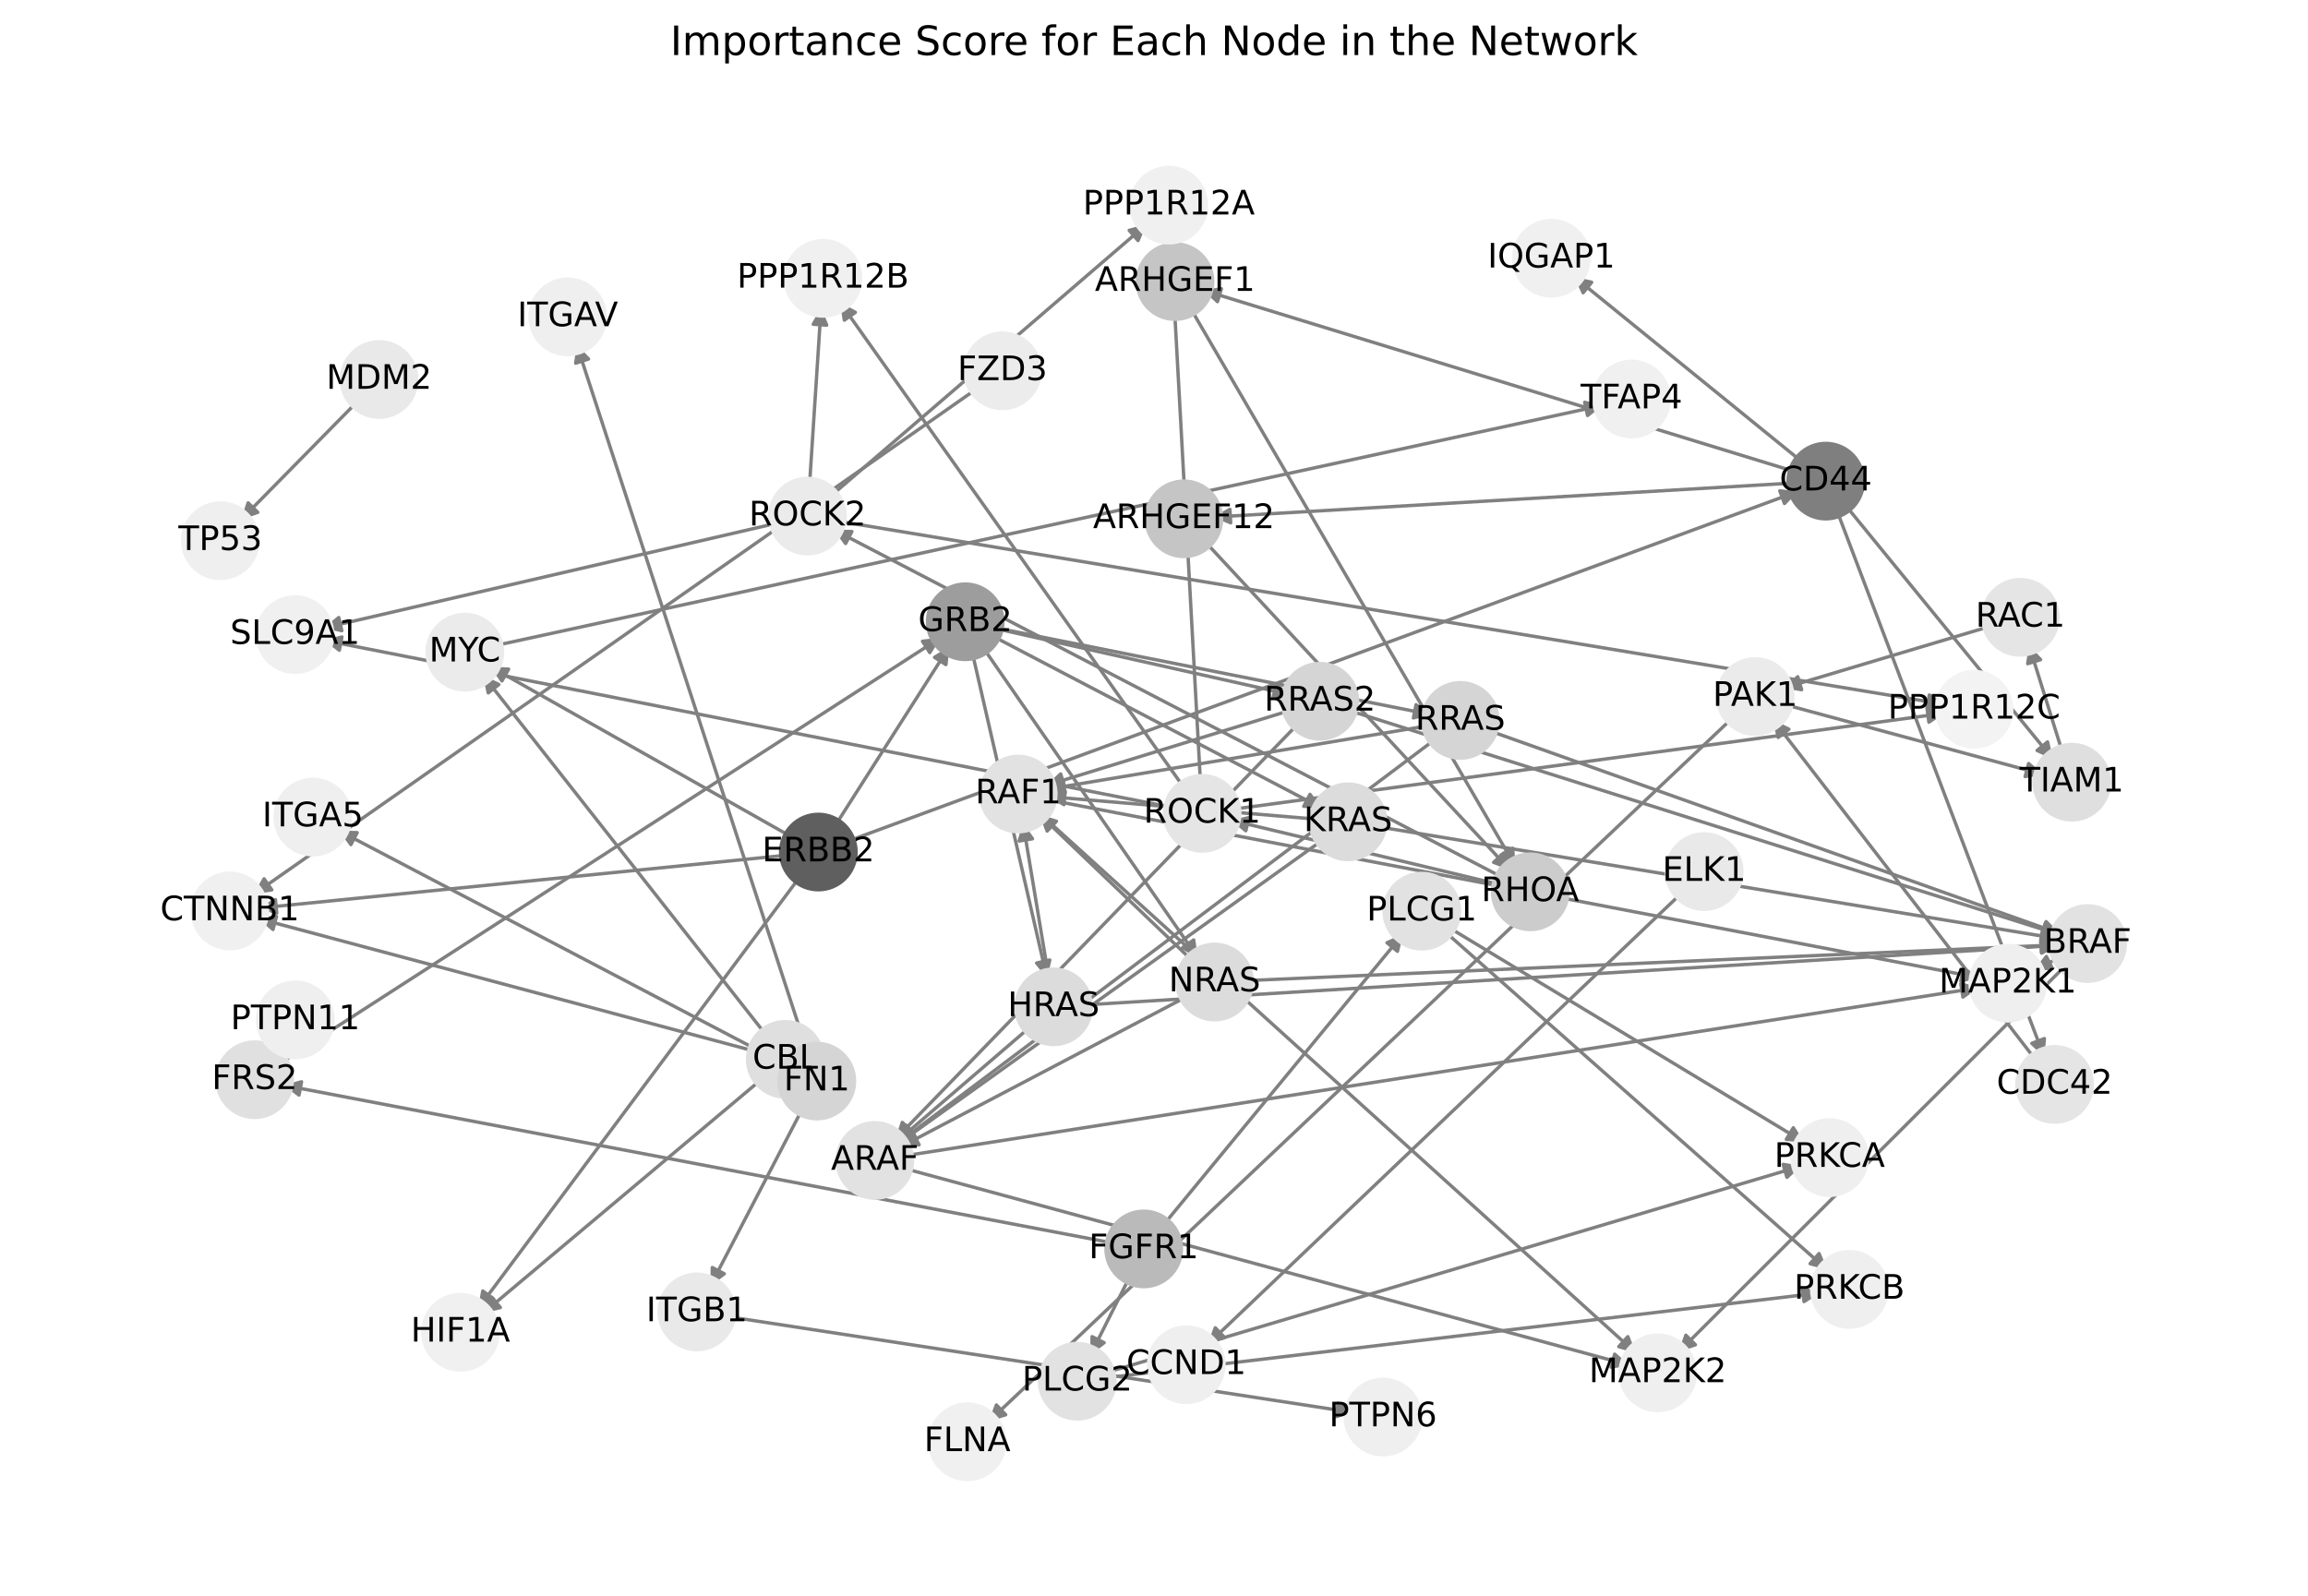 <?xml version="1.0" encoding="utf-8" standalone="no"?>
<!DOCTYPE svg PUBLIC "-//W3C//DTD SVG 1.1//EN"
  "http://www.w3.org/Graphics/SVG/1.1/DTD/svg11.dtd">
<!-- Created with matplotlib (https://matplotlib.org/) -->
<svg height="473.038pt" version="1.1" viewBox="0 0 684 473.038" width="684pt" xmlns="http://www.w3.org/2000/svg" xmlns:xlink="http://www.w3.org/1999/xlink">
 <defs>
  <style type="text/css">*{stroke-linecap:butt;stroke-linejoin:round;}</style>
 </defs>
 <g id="figure_1">
  <g id="patch_1">
   <path d="M 0 473.038 
L 684 473.038 
L 684 0 
L 0 0 
z
" style="fill:#ffffff;"/>
  </g>
  <g id="axes_1">
   <g id="patch_2">
    <path clip-path="url(#p8869c5f175)" d="M 544.152 150.7 
Q 574.991 232.012 605.433 312.278 
" style="fill:none;stroke:#808080;stroke-linecap:round;"/>
    <path clip-path="url(#p8869c5f175)" d="M 605.885 307.828 
L 605.433 312.278 
L 602.145 309.247 
L 605.885 307.828 
z
" style="fill:#808080;stroke:#808080;stroke-linecap:round;"/>
   </g>
   <g id="patch_3">
    <path clip-path="url(#p8869c5f175)" d="M 534.358 137.142 
Q 500.417 109.569 467.344 82.7 
" style="fill:none;stroke:#808080;stroke-linecap:round;"/>
    <path clip-path="url(#p8869c5f175)" d="M 469.188 86.774 
L 467.344 82.7 
L 471.71 83.67 
L 469.188 86.774 
z
" style="fill:#808080;stroke:#808080;stroke-linecap:round;"/>
   </g>
   <g id="patch_4">
    <path clip-path="url(#p8869c5f175)" d="M 546.561 149.312 
Q 577.533 187.222 607.797 224.267 
" style="fill:none;stroke:#808080;stroke-linecap:round;"/>
    <path clip-path="url(#p8869c5f175)" d="M 606.815 219.904 
L 607.797 224.267 
L 603.718 222.435 
L 606.815 219.904 
z
" style="fill:#808080;stroke:#808080;stroke-linecap:round;"/>
   </g>
   <g id="patch_5">
    <path clip-path="url(#p8869c5f175)" d="M 532.804 140.066 
Q 444.653 113.034 357.572 86.329 
" style="fill:none;stroke:#808080;stroke-linecap:round;"/>
    <path clip-path="url(#p8869c5f175)" d="M 360.81 89.414 
L 357.572 86.329 
L 361.982 85.59 
L 360.81 89.414 
z
" style="fill:#808080;stroke:#808080;stroke-linecap:round;"/>
   </g>
   <g id="patch_6">
    <path clip-path="url(#p8869c5f175)" d="M 532.435 143.112 
Q 445.967 148.189 360.616 153.2 
" style="fill:none;stroke:#808080;stroke-linecap:round;"/>
    <path clip-path="url(#p8869c5f175)" d="M 364.726 154.962 
L 360.616 153.2 
L 364.491 150.969 
L 364.726 154.962 
z
" style="fill:#808080;stroke:#808080;stroke-linecap:round;"/>
   </g>
   <g id="patch_7">
    <path clip-path="url(#p8869c5f175)" d="M 611.406 223.574 
Q 606.362 207.405 601.651 192.303 
" style="fill:none;stroke:#808080;stroke-linecap:round;"/>
    <path clip-path="url(#p8869c5f175)" d="M 600.933 196.717 
L 601.651 192.303 
L 604.752 195.526 
L 600.933 196.717 
z
" style="fill:#808080;stroke:#808080;stroke-linecap:round;"/>
   </g>
   <g id="patch_8">
    <path clip-path="url(#p8869c5f175)" d="M 247.18 245.24 
Q 264.288 218.417 280.794 192.536 
" style="fill:none;stroke:#808080;stroke-linecap:round;"/>
    <path clip-path="url(#p8869c5f175)" d="M 276.957 194.833 
L 280.794 192.536 
L 280.33 196.984 
L 276.957 194.833 
z
" style="fill:#808080;stroke:#808080;stroke-linecap:round;"/>
   </g>
   <g id="patch_9">
    <path clip-path="url(#p8869c5f175)" d="M 250.645 249.552 
Q 391.802 197.574 531.909 145.982 
" style="fill:none;stroke:#808080;stroke-linecap:round;"/>
    <path clip-path="url(#p8869c5f175)" d="M 527.464 145.488 
L 531.909 145.982 
L 528.847 149.241 
L 527.464 145.488 
z
" style="fill:#808080;stroke:#808080;stroke-linecap:round;"/>
   </g>
   <g id="patch_10">
    <path clip-path="url(#p8869c5f175)" d="M 233.908 253.406 
Q 155.321 261.278 77.846 269.04 
" style="fill:none;stroke:#808080;stroke-linecap:round;"/>
    <path clip-path="url(#p8869c5f175)" d="M 82.025 270.631 
L 77.846 269.04 
L 81.626 266.651 
L 82.025 270.631 
z
" style="fill:#808080;stroke:#808080;stroke-linecap:round;"/>
   </g>
   <g id="patch_11">
    <path clip-path="url(#p8869c5f175)" d="M 234.986 248.281 
Q 190.137 222.922 146.262 198.113 
" style="fill:none;stroke:#808080;stroke-linecap:round;"/>
    <path clip-path="url(#p8869c5f175)" d="M 148.759 201.823 
L 146.262 198.113 
L 150.728 198.341 
L 148.759 201.823 
z
" style="fill:#808080;stroke:#808080;stroke-linecap:round;"/>
   </g>
   <g id="patch_12">
    <path clip-path="url(#p8869c5f175)" d="M 237.348 259.486 
Q 189.486 323.713 142.293 387.043 
" style="fill:none;stroke:#808080;stroke-linecap:round;"/>
    <path clip-path="url(#p8869c5f175)" d="M 146.286 385.03 
L 142.293 387.043 
L 143.079 382.64 
L 146.286 385.03 
z
" style="fill:#808080;stroke:#808080;stroke-linecap:round;"/>
   </g>
   <g id="patch_13">
    <path clip-path="url(#p8869c5f175)" d="M 445.069 262.319 
Q 404.885 252.707 365.788 243.354 
" style="fill:none;stroke:#808080;stroke-linecap:round;"/>
    <path clip-path="url(#p8869c5f175)" d="M 369.213 246.23 
L 365.788 243.354 
L 370.143 242.34 
L 369.213 246.23 
z
" style="fill:#808080;stroke:#808080;stroke-linecap:round;"/>
   </g>
   <g id="patch_14">
    <path clip-path="url(#p8869c5f175)" d="M 445.809 260.339 
Q 346.404 208.651 247.991 157.479 
" style="fill:none;stroke:#808080;stroke-linecap:round;"/>
    <path clip-path="url(#p8869c5f175)" d="M 250.617 161.099 
L 247.991 157.479 
L 252.462 157.55 
L 250.617 161.099 
z
" style="fill:#808080;stroke:#808080;stroke-linecap:round;"/>
   </g>
   <g id="patch_15">
    <path clip-path="url(#p8869c5f175)" d="M 356.744 160.12 
Q 402.173 209.055 446.841 257.17 
" style="fill:none;stroke:#808080;stroke-linecap:round;"/>
    <path clip-path="url(#p8869c5f175)" d="M 445.585 252.878 
L 446.841 257.17 
L 442.654 255.599 
L 445.585 252.878 
z
" style="fill:#808080;stroke:#808080;stroke-linecap:round;"/>
   </g>
   <g id="patch_16">
    <path clip-path="url(#p8869c5f175)" d="M 590.445 185.449 
Q 559.45 194.711 529.526 203.653 
" style="fill:none;stroke:#808080;stroke-linecap:round;"/>
    <path clip-path="url(#p8869c5f175)" d="M 533.931 204.424 
L 529.526 203.653 
L 532.786 200.592 
L 533.931 204.424 
z
" style="fill:#808080;stroke:#808080;stroke-linecap:round;"/>
   </g>
   <g id="patch_17">
    <path clip-path="url(#p8869c5f175)" d="M 603.612 314.57 
Q 564.527 263.939 526.126 214.192 
" style="fill:none;stroke:#808080;stroke-linecap:round;"/>
    <path clip-path="url(#p8869c5f175)" d="M 526.987 218.581 
L 526.126 214.192 
L 530.153 216.137 
L 526.987 218.581 
z
" style="fill:#808080;stroke:#808080;stroke-linecap:round;"/>
   </g>
   <g id="patch_18">
    <path clip-path="url(#p8869c5f175)" d="M 513.865 212.403 
Q 403.41 316.901 293.767 420.63 
" style="fill:none;stroke:#808080;stroke-linecap:round;"/>
    <path clip-path="url(#p8869c5f175)" d="M 298.048 419.333 
L 293.767 420.63 
L 295.299 416.428 
L 298.048 419.333 
z
" style="fill:#808080;stroke:#808080;stroke-linecap:round;"/>
   </g>
   <g id="patch_19">
    <path clip-path="url(#p8869c5f175)" d="M 528.511 208.716 
Q 567.068 219.147 604.545 229.286 
" style="fill:none;stroke:#808080;stroke-linecap:round;"/>
    <path clip-path="url(#p8869c5f175)" d="M 601.206 226.311 
L 604.545 229.286 
L 600.161 230.172 
L 601.206 226.311 
z
" style="fill:#808080;stroke:#808080;stroke-linecap:round;"/>
   </g>
   <g id="patch_20">
    <path clip-path="url(#p8869c5f175)" d="M 498.781 264.301 
Q 428.309 331.418 358.648 397.763 
" style="fill:none;stroke:#808080;stroke-linecap:round;"/>
    <path clip-path="url(#p8869c5f175)" d="M 362.923 396.453 
L 358.648 397.763 
L 360.165 393.556 
L 362.923 396.453 
z
" style="fill:#808080;stroke:#808080;stroke-linecap:round;"/>
   </g>
   <g id="patch_21">
    <path clip-path="url(#p8869c5f175)" d="M 287.99 192.73 
Q 299.149 241.355 310.058 288.89 
" style="fill:none;stroke:#808080;stroke-linecap:round;"/>
    <path clip-path="url(#p8869c5f175)" d="M 311.112 284.544 
L 310.058 288.89 
L 307.214 285.439 
L 311.112 284.544 
z
" style="fill:#808080;stroke:#808080;stroke-linecap:round;"/>
   </g>
   <g id="patch_22">
    <path clip-path="url(#p8869c5f175)" d="M 293.729 188.303 
Q 342.783 213.941 390.845 239.061 
" style="fill:none;stroke:#808080;stroke-linecap:round;"/>
    <path clip-path="url(#p8869c5f175)" d="M 388.227 235.436 
L 390.845 239.061 
L 386.374 238.981 
L 388.227 235.436 
z
" style="fill:#808080;stroke:#808080;stroke-linecap:round;"/>
   </g>
   <g id="patch_23">
    <path clip-path="url(#p8869c5f175)" d="M 290.981 191.411 
Q 323.004 237.679 354.392 283.028 
" style="fill:none;stroke:#808080;stroke-linecap:round;"/>
    <path clip-path="url(#p8869c5f175)" d="M 353.76 278.601 
L 354.392 283.028 
L 350.471 280.877 
L 353.76 278.601 
z
" style="fill:#808080;stroke:#808080;stroke-linecap:round;"/>
   </g>
   <g id="patch_24">
    <path clip-path="url(#p8869c5f175)" d="M 294.547 185.984 
Q 359.416 198.911 423.189 211.621 
" style="fill:none;stroke:#808080;stroke-linecap:round;"/>
    <path clip-path="url(#p8869c5f175)" d="M 419.657 208.877 
L 423.189 211.621 
L 418.875 212.8 
L 419.657 208.877 
z
" style="fill:#808080;stroke:#808080;stroke-linecap:round;"/>
   </g>
   <g id="patch_25">
    <path clip-path="url(#p8869c5f175)" d="M 294.505 186.186 
Q 338.606 196.074 381.617 205.718 
" style="fill:none;stroke:#808080;stroke-linecap:round;"/>
    <path clip-path="url(#p8869c5f175)" d="M 378.151 202.891 
L 381.617 205.718 
L 377.276 206.795 
L 378.151 202.891 
z
" style="fill:#808080;stroke:#808080;stroke-linecap:round;"/>
   </g>
   <g id="patch_26">
    <path clip-path="url(#p8869c5f175)" d="M 352.583 90.95 
Q 400.86 173.9 448.574 255.883 
" style="fill:none;stroke:#808080;stroke-linecap:round;"/>
    <path clip-path="url(#p8869c5f175)" d="M 448.29 251.42 
L 448.574 255.883 
L 444.833 253.432 
L 448.29 251.42 
z
" style="fill:#808080;stroke:#808080;stroke-linecap:round;"/>
   </g>
   <g id="patch_27">
    <path clip-path="url(#p8869c5f175)" d="M 106.272 118.647 
Q 88.826 136.374 72.163 153.303 
" style="fill:none;stroke:#808080;stroke-linecap:round;"/>
    <path clip-path="url(#p8869c5f175)" d="M 76.395 151.855 
L 72.163 153.303 
L 73.544 149.05 
L 76.395 151.855 
z
" style="fill:#808080;stroke:#808080;stroke-linecap:round;"/>
   </g>
   <g id="patch_28">
    <path clip-path="url(#p8869c5f175)" d="M 146.214 191.463 
Q 310.639 155.788 473.972 120.351 
" style="fill:none;stroke:#808080;stroke-linecap:round;"/>
    <path clip-path="url(#p8869c5f175)" d="M 469.639 119.244 
L 473.972 120.351 
L 470.487 123.153 
L 469.639 119.244 
z
" style="fill:#808080;stroke:#808080;stroke-linecap:round;"/>
   </g>
   <g id="patch_29">
    <path clip-path="url(#p8869c5f175)" d="M 227.37 307.187 
Q 185.238 253.648 143.798 200.987 
" style="fill:none;stroke:#808080;stroke-linecap:round;"/>
    <path clip-path="url(#p8869c5f175)" d="M 144.7 205.367 
L 143.798 200.987 
L 147.843 202.893 
L 144.7 205.367 
z
" style="fill:#808080;stroke:#808080;stroke-linecap:round;"/>
   </g>
   <g id="patch_30">
    <path clip-path="url(#p8869c5f175)" d="M 224.357 311.755 
Q 150.42 292.002 77.562 272.539 
" style="fill:none;stroke:#808080;stroke-linecap:round;"/>
    <path clip-path="url(#p8869c5f175)" d="M 80.911 275.503 
L 77.562 272.539 
L 81.943 271.639 
L 80.911 275.503 
z
" style="fill:#808080;stroke:#808080;stroke-linecap:round;"/>
   </g>
   <g id="patch_31">
    <path clip-path="url(#p8869c5f175)" d="M 226.092 319.562 
Q 184.585 354.437 143.935 388.594 
" style="fill:none;stroke:#808080;stroke-linecap:round;"/>
    <path clip-path="url(#p8869c5f175)" d="M 148.284 387.552 
L 143.935 388.594 
L 145.71 384.49 
L 148.284 387.552 
z
" style="fill:#808080;stroke:#808080;stroke-linecap:round;"/>
   </g>
   <g id="patch_32">
    <path clip-path="url(#p8869c5f175)" d="M 330.437 368.559 
Q 207.202 345.104 85.066 321.857 
" style="fill:none;stroke:#808080;stroke-linecap:round;"/>
    <path clip-path="url(#p8869c5f175)" d="M 88.621 324.57 
L 85.066 321.857 
L 89.369 320.641 
L 88.621 324.57 
z
" style="fill:#808080;stroke:#808080;stroke-linecap:round;"/>
   </g>
   <g id="patch_33">
    <path clip-path="url(#p8869c5f175)" d="M 344.454 363.492 
Q 380.156 320.123 415.149 277.618 
" style="fill:none;stroke:#808080;stroke-linecap:round;"/>
    <path clip-path="url(#p8869c5f175)" d="M 411.062 279.435 
L 415.149 277.618 
L 414.151 281.977 
L 411.062 279.435 
z
" style="fill:#808080;stroke:#808080;stroke-linecap:round;"/>
   </g>
   <g id="patch_34">
    <path clip-path="url(#p8869c5f175)" d="M 335.061 377.917 
Q 329.099 389.783 323.64 400.651 
" style="fill:none;stroke:#808080;stroke-linecap:round;"/>
    <path clip-path="url(#p8869c5f175)" d="M 327.223 397.974 
L 323.64 400.651 
L 323.648 396.179 
L 327.223 397.974 
z
" style="fill:#808080;stroke:#808080;stroke-linecap:round;"/>
   </g>
   <g id="patch_35">
    <path clip-path="url(#p8869c5f175)" d="M 239.394 312.192 
Q 205.16 207.178 171.273 103.228 
" style="fill:none;stroke:#808080;stroke-linecap:round;"/>
    <path clip-path="url(#p8869c5f175)" d="M 170.611 107.651 
L 171.273 103.228 
L 174.414 106.411 
L 170.611 107.651 
z
" style="fill:#808080;stroke:#808080;stroke-linecap:round;"/>
   </g>
   <g id="patch_36">
    <path clip-path="url(#p8869c5f175)" d="M 234.41 316.409 
Q 167.402 281.301 101.385 246.712 
" style="fill:none;stroke:#808080;stroke-linecap:round;"/>
    <path clip-path="url(#p8869c5f175)" d="M 104 250.34 
L 101.385 246.712 
L 105.856 246.797 
L 104 250.34 
z
" style="fill:#808080;stroke:#808080;stroke-linecap:round;"/>
   </g>
   <g id="patch_37">
    <path clip-path="url(#p8869c5f175)" d="M 238.083 328.116 
Q 224.298 354.639 211.028 380.171 
" style="fill:none;stroke:#808080;stroke-linecap:round;"/>
    <path clip-path="url(#p8869c5f175)" d="M 214.648 377.544 
L 211.028 380.171 
L 211.099 375.699 
L 214.648 377.544 
z
" style="fill:#808080;stroke:#808080;stroke-linecap:round;"/>
   </g>
   <g id="patch_38">
    <path clip-path="url(#p8869c5f175)" d="M 82.737 315.338 
Q 180.754 252.161 277.832 189.59 
" style="fill:none;stroke:#808080;stroke-linecap:round;"/>
    <path clip-path="url(#p8869c5f175)" d="M 273.386 190.076 
L 277.832 189.59 
L 275.553 193.438 
L 273.386 190.076 
z
" style="fill:#808080;stroke:#808080;stroke-linecap:round;"/>
   </g>
   <g id="patch_39">
    <path clip-path="url(#p8869c5f175)" d="M 80.324 312.867 
Q 81.484 311.158 82.017 310.374 
" style="fill:none;stroke:#808080;stroke-linecap:round;"/>
    <path clip-path="url(#p8869c5f175)" d="M 78.115 312.559 
L 82.017 310.374 
L 81.424 314.807 
L 78.115 312.559 
z
" style="fill:#808080;stroke:#808080;stroke-linecap:round;"/>
   </g>
   <g id="patch_40">
    <path clip-path="url(#p8869c5f175)" d="M 347.78 239.404 
Q 221.854 214.587 97.025 189.985 
" style="fill:none;stroke:#808080;stroke-linecap:round;"/>
    <path clip-path="url(#p8869c5f175)" d="M 100.563 192.721 
L 97.025 189.985 
L 101.336 188.796 
L 100.563 192.721 
z
" style="fill:#808080;stroke:#808080;stroke-linecap:round;"/>
   </g>
   <g id="patch_41">
    <path clip-path="url(#p8869c5f175)" d="M 355.802 232.433 
Q 351.338 150.942 346.935 70.567 
" style="fill:none;stroke:#808080;stroke-linecap:round;"/>
    <path clip-path="url(#p8869c5f175)" d="M 345.157 74.67 
L 346.935 70.567 
L 349.151 74.451 
L 345.157 74.67 
z
" style="fill:#808080;stroke:#808080;stroke-linecap:round;"/>
   </g>
   <g id="patch_42">
    <path clip-path="url(#p8869c5f175)" d="M 351.267 234.011 
Q 300.086 161.786 249.552 90.475 
" style="fill:none;stroke:#808080;stroke-linecap:round;"/>
    <path clip-path="url(#p8869c5f175)" d="M 250.233 94.895 
L 249.552 90.475 
L 253.497 92.582 
L 250.233 94.895 
z
" style="fill:#808080;stroke:#808080;stroke-linecap:round;"/>
   </g>
   <g id="patch_43">
    <path clip-path="url(#p8869c5f175)" d="M 364.859 239.921 
Q 470.656 225.65 575.345 211.529 
" style="fill:none;stroke:#808080;stroke-linecap:round;"/>
    <path clip-path="url(#p8869c5f175)" d="M 571.113 210.082 
L 575.345 211.529 
L 571.648 214.046 
L 571.113 210.082 
z
" style="fill:#808080;stroke:#808080;stroke-linecap:round;"/>
   </g>
   <g id="patch_44">
    <path clip-path="url(#p8869c5f175)" d="M 230.873 154.92 
Q 163.37 170.532 96.956 185.892 
" style="fill:none;stroke:#808080;stroke-linecap:round;"/>
    <path clip-path="url(#p8869c5f175)" d="M 101.303 186.939 
L 96.956 185.892 
L 100.402 183.042 
L 101.303 186.939 
z
" style="fill:#808080;stroke:#808080;stroke-linecap:round;"/>
   </g>
   <g id="patch_45">
    <path clip-path="url(#p8869c5f175)" d="M 245.879 147.317 
Q 292.859 106.885 338.992 67.182 
" style="fill:none;stroke:#808080;stroke-linecap:round;"/>
    <path clip-path="url(#p8869c5f175)" d="M 334.655 68.275 
L 338.992 67.182 
L 337.264 71.307 
L 334.655 68.275 
z
" style="fill:#808080;stroke:#808080;stroke-linecap:round;"/>
   </g>
   <g id="patch_46">
    <path clip-path="url(#p8869c5f175)" d="M 239.876 144.326 
Q 241.606 117.73 243.263 92.249 
" style="fill:none;stroke:#808080;stroke-linecap:round;"/>
    <path clip-path="url(#p8869c5f175)" d="M 241.008 96.111 
L 243.263 92.249 
L 244.999 96.37 
L 241.008 96.111 
z
" style="fill:#808080;stroke:#808080;stroke-linecap:round;"/>
   </g>
   <g id="patch_47">
    <path clip-path="url(#p8869c5f175)" d="M 247.857 154.383 
Q 412.175 181.595 575.391 208.624 
" style="fill:none;stroke:#808080;stroke-linecap:round;"/>
    <path clip-path="url(#p8869c5f175)" d="M 571.771 205.997 
L 575.391 208.624 
L 571.117 209.944 
L 571.771 205.997 
z
" style="fill:#808080;stroke:#808080;stroke-linecap:round;"/>
   </g>
   <g id="patch_48">
    <path clip-path="url(#p8869c5f175)" d="M 320.891 297.891 
Q 465.469 289.043 608.931 280.263 
" style="fill:none;stroke:#808080;stroke-linecap:round;"/>
    <path clip-path="url(#p8869c5f175)" d="M 604.816 278.511 
L 608.931 280.263 
L 605.06 282.503 
L 604.816 278.511 
z
" style="fill:#808080;stroke:#808080;stroke-linecap:round;"/>
   </g>
   <g id="patch_49">
    <path clip-path="url(#p8869c5f175)" d="M 310.825 289.879 
Q 307.002 266.887 303.363 244.998 
" style="fill:none;stroke:#808080;stroke-linecap:round;"/>
    <path clip-path="url(#p8869c5f175)" d="M 302.046 249.272 
L 303.363 244.998 
L 305.992 248.616 
L 302.046 249.272 
z
" style="fill:#808080;stroke:#808080;stroke-linecap:round;"/>
   </g>
   <g id="patch_50">
    <path clip-path="url(#p8869c5f175)" d="M 305.676 304.065 
Q 285.751 321.188 266.674 337.582 
" style="fill:none;stroke:#808080;stroke-linecap:round;"/>
    <path clip-path="url(#p8869c5f175)" d="M 271.011 336.492 
L 266.674 337.582 
L 268.404 333.458 
L 271.011 336.492 
z
" style="fill:#808080;stroke:#808080;stroke-linecap:round;"/>
   </g>
   <g id="patch_51">
    <path clip-path="url(#p8869c5f175)" d="M 408.055 244.996 
Q 509.101 261.627 609.045 278.077 
" style="fill:none;stroke:#808080;stroke-linecap:round;"/>
    <path clip-path="url(#p8869c5f175)" d="M 605.423 275.454 
L 609.045 278.077 
L 604.773 279.401 
L 605.423 275.454 
z
" style="fill:#808080;stroke:#808080;stroke-linecap:round;"/>
   </g>
   <g id="patch_52">
    <path clip-path="url(#p8869c5f175)" d="M 390.88 242.862 
Q 350.634 239.471 311.503 236.174 
" style="fill:none;stroke:#808080;stroke-linecap:round;"/>
    <path clip-path="url(#p8869c5f175)" d="M 315.321 238.502 
L 311.503 236.174 
L 315.657 234.517 
L 315.321 238.502 
z
" style="fill:#808080;stroke:#808080;stroke-linecap:round;"/>
   </g>
   <g id="patch_53">
    <path clip-path="url(#p8869c5f175)" d="M 392.467 248.629 
Q 329.383 293.772 267.21 338.265 
" style="fill:none;stroke:#808080;stroke-linecap:round;"/>
    <path clip-path="url(#p8869c5f175)" d="M 271.626 337.563 
L 267.21 338.265 
L 269.299 334.31 
L 271.626 337.563 
z
" style="fill:#808080;stroke:#808080;stroke-linecap:round;"/>
   </g>
   <g id="patch_54">
    <path clip-path="url(#p8869c5f175)" d="M 368.606 290.686 
Q 489.324 285.366 608.926 280.096 
" style="fill:none;stroke:#808080;stroke-linecap:round;"/>
    <path clip-path="url(#p8869c5f175)" d="M 604.842 278.274 
L 608.926 280.096 
L 605.018 282.27 
L 604.842 278.274 
z
" style="fill:#808080;stroke:#808080;stroke-linecap:round;"/>
   </g>
   <g id="patch_55">
    <path clip-path="url(#p8869c5f175)" d="M 353.701 285.079 
Q 330.858 263.21 308.822 242.114 
" style="fill:none;stroke:#808080;stroke-linecap:round;"/>
    <path clip-path="url(#p8869c5f175)" d="M 310.328 246.325 
L 308.822 242.114 
L 313.095 243.435 
L 310.328 246.325 
z
" style="fill:#808080;stroke:#808080;stroke-linecap:round;"/>
   </g>
   <g id="patch_56">
    <path clip-path="url(#p8869c5f175)" d="M 352.288 295.094 
Q 309.606 317.512 267.913 339.409 
" style="fill:none;stroke:#808080;stroke-linecap:round;"/>
    <path clip-path="url(#p8869c5f175)" d="M 272.385 339.32 
L 267.913 339.409 
L 270.525 335.779 
L 272.385 339.32 
z
" style="fill:#808080;stroke:#808080;stroke-linecap:round;"/>
   </g>
   <g id="patch_57">
    <path clip-path="url(#p8869c5f175)" d="M 440.939 216.435 
Q 525.736 246.598 609.479 276.387 
" style="fill:none;stroke:#808080;stroke-linecap:round;"/>
    <path clip-path="url(#p8869c5f175)" d="M 606.381 273.162 
L 609.479 276.387 
L 605.04 276.931 
L 606.381 273.162 
z
" style="fill:#808080;stroke:#808080;stroke-linecap:round;"/>
   </g>
   <g id="patch_58">
    <path clip-path="url(#p8869c5f175)" d="M 424.233 214.955 
Q 367.266 224.442 311.403 233.746 
" style="fill:none;stroke:#808080;stroke-linecap:round;"/>
    <path clip-path="url(#p8869c5f175)" d="M 315.677 235.062 
L 311.403 233.746 
L 315.02 231.116 
L 315.677 235.062 
z
" style="fill:#808080;stroke:#808080;stroke-linecap:round;"/>
   </g>
   <g id="patch_59">
    <path clip-path="url(#p8869c5f175)" d="M 425.853 218.736 
Q 346.015 278.745 267.071 338.082 
" style="fill:none;stroke:#808080;stroke-linecap:round;"/>
    <path clip-path="url(#p8869c5f175)" d="M 271.47 337.278 
L 267.071 338.082 
L 269.067 334.08 
L 271.47 337.278 
z
" style="fill:#808080;stroke:#808080;stroke-linecap:round;"/>
   </g>
   <g id="patch_60">
    <path clip-path="url(#p8869c5f175)" d="M 399.418 210.464 
Q 504.926 243.761 609.367 276.722 
" style="fill:none;stroke:#808080;stroke-linecap:round;"/>
    <path clip-path="url(#p8869c5f175)" d="M 606.154 273.611 
L 609.367 276.722 
L 604.951 277.425 
L 606.154 273.611 
z
" style="fill:#808080;stroke:#808080;stroke-linecap:round;"/>
   </g>
   <g id="patch_61">
    <path clip-path="url(#p8869c5f175)" d="M 382.878 210.404 
Q 346.457 221.606 311.104 232.479 
" style="fill:none;stroke:#808080;stroke-linecap:round;"/>
    <path clip-path="url(#p8869c5f175)" d="M 315.515 233.214 
L 311.104 232.479 
L 314.339 229.391 
L 315.515 233.214 
z
" style="fill:#808080;stroke:#808080;stroke-linecap:round;"/>
   </g>
   <g id="patch_62">
    <path clip-path="url(#p8869c5f175)" d="M 385.131 214.077 
Q 325.206 275.909 266.059 336.937 
" style="fill:none;stroke:#808080;stroke-linecap:round;"/>
    <path clip-path="url(#p8869c5f175)" d="M 270.279 335.457 
L 266.059 336.937 
L 267.406 332.673 
L 270.279 335.457 
z
" style="fill:#808080;stroke:#808080;stroke-linecap:round;"/>
   </g>
   <g id="patch_63">
    <path clip-path="url(#p8869c5f175)" d="M 610.936 283.52 
Q 606.86 285.545 603.784 287.073 
" style="fill:none;stroke:#808080;stroke-linecap:round;"/>
    <path clip-path="url(#p8869c5f175)" d="M 608.256 287.085 
L 603.784 287.073 
L 606.476 283.502 
L 608.256 287.085 
z
" style="fill:#808080;stroke:#808080;stroke-linecap:round;"/>
   </g>
   <g id="patch_64">
    <path clip-path="url(#p8869c5f175)" d="M 612.565 285.787 
Q 554.991 343.288 498.209 400 
" style="fill:none;stroke:#808080;stroke-linecap:round;"/>
    <path clip-path="url(#p8869c5f175)" d="M 502.452 398.588 
L 498.209 400 
L 499.626 395.758 
L 502.452 398.588 
z
" style="fill:#808080;stroke:#808080;stroke-linecap:round;"/>
   </g>
   <g id="patch_65">
    <path clip-path="url(#p8869c5f175)" d="M 310.266 236.979 
Q 448.394 263.389 585.424 289.589 
" style="fill:none;stroke:#808080;stroke-linecap:round;"/>
    <path clip-path="url(#p8869c5f175)" d="M 581.87 286.874 
L 585.424 289.589 
L 581.119 290.802 
L 581.87 286.874 
z
" style="fill:#808080;stroke:#808080;stroke-linecap:round;"/>
   </g>
   <g id="patch_66">
    <path clip-path="url(#p8869c5f175)" d="M 308.183 241.167 
Q 396.528 321.133 484.044 400.35 
" style="fill:none;stroke:#808080;stroke-linecap:round;"/>
    <path clip-path="url(#p8869c5f175)" d="M 482.421 396.182 
L 484.044 400.35 
L 479.736 399.148 
L 482.421 396.182 
z
" style="fill:#808080;stroke:#808080;stroke-linecap:round;"/>
   </g>
   <g id="patch_67">
    <path clip-path="url(#p8869c5f175)" d="M 267.814 342.618 
Q 427.142 317.691 585.365 292.936 
" style="fill:none;stroke:#808080;stroke-linecap:round;"/>
    <path clip-path="url(#p8869c5f175)" d="M 581.104 291.579 
L 585.365 292.936 
L 581.723 295.531 
L 581.104 291.579 
z
" style="fill:#808080;stroke:#808080;stroke-linecap:round;"/>
   </g>
   <g id="patch_68">
    <path clip-path="url(#p8869c5f175)" d="M 267.614 346.225 
Q 375.273 375.433 481.853 404.349 
" style="fill:none;stroke:#808080;stroke-linecap:round;"/>
    <path clip-path="url(#p8869c5f175)" d="M 478.517 401.371 
L 481.853 404.349 
L 477.469 405.231 
L 478.517 401.371 
z
" style="fill:#808080;stroke:#808080;stroke-linecap:round;"/>
   </g>
   <g id="patch_69">
    <path clip-path="url(#p8869c5f175)" d="M 215.08 390.158 
Q 308.193 404.425 400.2 418.523 
" style="fill:none;stroke:#808080;stroke-linecap:round;"/>
    <path clip-path="url(#p8869c5f175)" d="M 396.549 415.94 
L 400.2 418.523 
L 395.943 419.894 
L 396.549 415.94 
z
" style="fill:#808080;stroke:#808080;stroke-linecap:round;"/>
   </g>
   <g id="patch_70">
    <path clip-path="url(#p8869c5f175)" d="M 289.99 114.867 
Q 182.602 189.958 76.13 264.41 
" style="fill:none;stroke:#808080;stroke-linecap:round;"/>
    <path clip-path="url(#p8869c5f175)" d="M 80.554 263.756 
L 76.13 264.41 
L 78.262 260.478 
L 80.554 263.756 
z
" style="fill:#808080;stroke:#808080;stroke-linecap:round;"/>
   </g>
   <g id="patch_71">
    <path clip-path="url(#p8869c5f175)" d="M 428.773 274.547 
Q 481.789 306.586 533.849 338.046 
" style="fill:none;stroke:#808080;stroke-linecap:round;"/>
    <path clip-path="url(#p8869c5f175)" d="M 531.46 334.266 
L 533.849 338.046 
L 529.391 337.689 
L 531.46 334.266 
z
" style="fill:#808080;stroke:#808080;stroke-linecap:round;"/>
   </g>
   <g id="patch_72">
    <path clip-path="url(#p8869c5f175)" d="M 427.851 275.809 
Q 484.727 326.126 540.766 375.703 
" style="fill:none;stroke:#808080;stroke-linecap:round;"/>
    <path clip-path="url(#p8869c5f175)" d="M 539.095 371.555 
L 540.766 375.703 
L 536.445 374.551 
L 539.095 371.555 
z
" style="fill:#808080;stroke:#808080;stroke-linecap:round;"/>
   </g>
   <g id="patch_73">
    <path clip-path="url(#p8869c5f175)" d="M 327.547 406.925 
Q 430.73 376.249 532.843 345.891 
" style="fill:none;stroke:#808080;stroke-linecap:round;"/>
    <path clip-path="url(#p8869c5f175)" d="M 528.439 345.114 
L 532.843 345.891 
L 529.578 348.948 
L 528.439 345.114 
z
" style="fill:#808080;stroke:#808080;stroke-linecap:round;"/>
   </g>
   <g id="patch_74">
    <path clip-path="url(#p8869c5f175)" d="M 327.849 408.369 
Q 433.668 395.786 538.377 383.335 
" style="fill:none;stroke:#808080;stroke-linecap:round;"/>
    <path clip-path="url(#p8869c5f175)" d="M 534.169 381.821 
L 538.377 383.335 
L 534.641 385.793 
L 534.169 381.821 
z
" style="fill:#808080;stroke:#808080;stroke-linecap:round;"/>
   </g>
   <g id="PathCollection_1">
    <defs>
     <path d="M 0 11.18 
C 2.965 11.18 5.809 10.002 7.906 7.906 
C 10.002 5.809 11.18 2.965 11.18 -0 
C 11.18 -2.965 10.002 -5.809 7.906 -7.906 
C 5.809 -10.002 2.965 -11.18 0 -11.18 
C -2.965 -11.18 -5.809 -10.002 -7.906 -7.906 
C -10.002 -5.809 -11.18 -2.965 -11.18 0 
C -11.18 2.965 -10.002 5.809 -7.906 7.906 
C -5.809 10.002 -2.965 11.18 0 11.18 
z
" id="C0_0_7f23b54c93"/>
    </defs>
    <g clip-path="url(#p8869c5f175)">
     <use style="fill:#7f7f7f;stroke:#7f7f7f;" x="541.082" xlink:href="#C0_0_7f23b54c93" y="142.605"/>
    </g>
    <g clip-path="url(#p8869c5f175)">
     <use style="fill:#dfdfdf;stroke:#dfdfdf;" x="613.984" xlink:href="#C0_0_7f23b54c93" y="231.84"/>
    </g>
    <g clip-path="url(#p8869c5f175)">
     <use style="fill:#5f5f5f;stroke:#5f5f5f;" x="242.523" xlink:href="#C0_0_7f23b54c93" y="252.543"/>
    </g>
    <g clip-path="url(#p8869c5f175)">
     <use style="fill:#cccccc;stroke:#cccccc;" x="453.492" xlink:href="#C0_0_7f23b54c93" y="264.334"/>
    </g>
    <g clip-path="url(#p8869c5f175)">
     <use style="fill:#f0f0f0;stroke:#f0f0f0;" x="286.663" xlink:href="#C0_0_7f23b54c93" y="427.351"/>
    </g>
    <g clip-path="url(#p8869c5f175)">
     <use style="fill:#c5c5c5;stroke:#c5c5c5;" x="350.852" xlink:href="#C0_0_7f23b54c93" y="153.773"/>
    </g>
    <g clip-path="url(#p8869c5f175)">
     <use style="fill:#f0f0f0;stroke:#f0f0f0;" x="87.431" xlink:href="#C0_0_7f23b54c93" y="188.094"/>
    </g>
    <g clip-path="url(#p8869c5f175)">
     <use style="fill:#e5e5e5;stroke:#e5e5e5;" x="598.74" xlink:href="#C0_0_7f23b54c93" y="182.97"/>
    </g>
    <g clip-path="url(#p8869c5f175)">
     <use style="fill:#e5e5e5;stroke:#e5e5e5;" x="608.901" xlink:href="#C0_0_7f23b54c93" y="321.422"/>
    </g>
    <g clip-path="url(#p8869c5f175)">
     <use style="fill:#ebebeb;stroke:#ebebeb;" x="520.153" xlink:href="#C0_0_7f23b54c93" y="206.454"/>
    </g>
    <g clip-path="url(#p8869c5f175)">
     <use style="fill:#f0f0f0;stroke:#f0f0f0;" x="459.753" xlink:href="#C0_0_7f23b54c93" y="76.533"/>
    </g>
    <g clip-path="url(#p8869c5f175)">
     <use style="fill:#e9e9e9;stroke:#e9e9e9;" x="505.05" xlink:href="#C0_0_7f23b54c93" y="258.33"/>
    </g>
    <g clip-path="url(#p8869c5f175)">
     <use style="fill:#9d9d9d;stroke:#9d9d9d;" x="286.053" xlink:href="#C0_0_7f23b54c93" y="184.291"/>
    </g>
    <g clip-path="url(#p8869c5f175)">
     <use style="fill:#c5c5c5;stroke:#c5c5c5;" x="348.225" xlink:href="#C0_0_7f23b54c93" y="83.463"/>
    </g>
    <g clip-path="url(#p8869c5f175)">
     <use style="fill:#efefef;stroke:#efefef;" x="351.569" xlink:href="#C0_0_7f23b54c93" y="404.505"/>
    </g>
    <g clip-path="url(#p8869c5f175)">
     <use style="fill:#e9e9e9;stroke:#e9e9e9;" x="112.344" xlink:href="#C0_0_7f23b54c93" y="112.478"/>
    </g>
    <g clip-path="url(#p8869c5f175)">
     <use style="fill:#efefef;stroke:#efefef;" x="65.306" xlink:href="#C0_0_7f23b54c93" y="160.271"/>
    </g>
    <g clip-path="url(#p8869c5f175)">
     <use style="fill:#f0f0f0;stroke:#f0f0f0;" x="68.114" xlink:href="#C0_0_7f23b54c93" y="270.015"/>
    </g>
    <g clip-path="url(#p8869c5f175)">
     <use style="fill:#efefef;stroke:#efefef;" x="542.218" xlink:href="#C0_0_7f23b54c93" y="343.104"/>
    </g>
    <g clip-path="url(#p8869c5f175)">
     <use style="fill:#ebebeb;stroke:#ebebeb;" x="137.748" xlink:href="#C0_0_7f23b54c93" y="193.299"/>
    </g>
    <g clip-path="url(#p8869c5f175)">
     <use style="fill:#dfdfdf;stroke:#dfdfdf;" x="232.724" xlink:href="#C0_0_7f23b54c93" y="313.99"/>
    </g>
    <g clip-path="url(#p8869c5f175)">
     <use style="fill:#f0f0f0;stroke:#f0f0f0;" x="136.45" xlink:href="#C0_0_7f23b54c93" y="394.883"/>
    </g>
    <g clip-path="url(#p8869c5f175)">
     <use style="fill:#f0f0f0;stroke:#f0f0f0;" x="483.529" xlink:href="#C0_0_7f23b54c93" y="118.277"/>
    </g>
    <g clip-path="url(#p8869c5f175)">
     <use style="fill:#bababa;stroke:#bababa;" x="338.948" xlink:href="#C0_0_7f23b54c93" y="370.179"/>
    </g>
    <g clip-path="url(#p8869c5f175)">
     <use style="fill:#d5d5d5;stroke:#d5d5d5;" x="242.079" xlink:href="#C0_0_7f23b54c93" y="320.428"/>
    </g>
    <g clip-path="url(#p8869c5f175)">
     <use style="fill:#e0e0e0;stroke:#e0e0e0;" x="75.459" xlink:href="#C0_0_7f23b54c93" y="320.029"/>
    </g>
    <g clip-path="url(#p8869c5f175)">
     <use style="fill:#efefef;stroke:#efefef;" x="87.51" xlink:href="#C0_0_7f23b54c93" y="302.287"/>
    </g>
    <g clip-path="url(#p8869c5f175)">
     <use style="fill:#efefef;stroke:#efefef;" x="409.868" xlink:href="#C0_0_7f23b54c93" y="420.005"/>
    </g>
    <g clip-path="url(#p8869c5f175)">
     <use style="fill:#e5e5e5;stroke:#e5e5e5;" x="356.276" xlink:href="#C0_0_7f23b54c93" y="241.079"/>
    </g>
    <g clip-path="url(#p8869c5f175)">
     <use style="fill:#ebebeb;stroke:#ebebeb;" x="239.314" xlink:href="#C0_0_7f23b54c93" y="152.968"/>
    </g>
    <g clip-path="url(#p8869c5f175)">
     <use style="fill:#f0f0f0;stroke:#f0f0f0;" x="346.401" xlink:href="#C0_0_7f23b54c93" y="60.805"/>
    </g>
    <g clip-path="url(#p8869c5f175)">
     <use style="fill:#f0f0f0;stroke:#f0f0f0;" x="243.897" xlink:href="#C0_0_7f23b54c93" y="82.495"/>
    </g>
    <g clip-path="url(#p8869c5f175)">
     <use style="fill:#f3f3f3;stroke:#f3f3f3;" x="585.037" xlink:href="#C0_0_7f23b54c93" y="210.222"/>
    </g>
    <g clip-path="url(#p8869c5f175)">
     <use style="fill:#dcdcdc;stroke:#dcdcdc;" x="312.245" xlink:href="#C0_0_7f23b54c93" y="298.421"/>
    </g>
    <g clip-path="url(#p8869c5f175)">
     <use style="fill:#dcdcdc;stroke:#dcdcdc;" x="399.51" xlink:href="#C0_0_7f23b54c93" y="243.589"/>
    </g>
    <g clip-path="url(#p8869c5f175)">
     <use style="fill:#dcdcdc;stroke:#dcdcdc;" x="359.956" xlink:href="#C0_0_7f23b54c93" y="291.067"/>
    </g>
    <g clip-path="url(#p8869c5f175)">
     <use style="fill:#d5d5d5;stroke:#d5d5d5;" x="432.777" xlink:href="#C0_0_7f23b54c93" y="213.531"/>
    </g>
    <g clip-path="url(#p8869c5f175)">
     <use style="fill:#d5d5d5;stroke:#d5d5d5;" x="391.159" xlink:href="#C0_0_7f23b54c93" y="207.858"/>
    </g>
    <g clip-path="url(#p8869c5f175)">
     <use style="fill:#e2e2e2;stroke:#e2e2e2;" x="618.694" xlink:href="#C0_0_7f23b54c93" y="279.665"/>
    </g>
    <g clip-path="url(#p8869c5f175)">
     <use style="fill:#e2e2e2;stroke:#e2e2e2;" x="301.76" xlink:href="#C0_0_7f23b54c93" y="235.353"/>
    </g>
    <g clip-path="url(#p8869c5f175)">
     <use style="fill:#e2e2e2;stroke:#e2e2e2;" x="259.255" xlink:href="#C0_0_7f23b54c93" y="343.957"/>
    </g>
    <g clip-path="url(#p8869c5f175)">
     <use style="fill:#efefef;stroke:#efefef;" x="595.025" xlink:href="#C0_0_7f23b54c93" y="291.425"/>
    </g>
    <g clip-path="url(#p8869c5f175)">
     <use style="fill:#efefef;stroke:#efefef;" x="491.291" xlink:href="#C0_0_7f23b54c93" y="406.909"/>
    </g>
    <g clip-path="url(#p8869c5f175)">
     <use style="fill:#e9e9e9;stroke:#e9e9e9;" x="206.519" xlink:href="#C0_0_7f23b54c93" y="388.847"/>
    </g>
    <g clip-path="url(#p8869c5f175)">
     <use style="fill:#efefef;stroke:#efefef;" x="168.241" xlink:href="#C0_0_7f23b54c93" y="93.929"/>
    </g>
    <g clip-path="url(#p8869c5f175)">
     <use style="fill:#ececec;stroke:#ececec;" x="297.086" xlink:href="#C0_0_7f23b54c93" y="109.905"/>
    </g>
    <g clip-path="url(#p8869c5f175)">
     <use style="fill:#efefef;stroke:#efefef;" x="92.719" xlink:href="#C0_0_7f23b54c93" y="242.172"/>
    </g>
    <g clip-path="url(#p8869c5f175)">
     <use style="fill:#e2e2e2;stroke:#e2e2e2;" x="421.363" xlink:href="#C0_0_7f23b54c93" y="270.069"/>
    </g>
    <g clip-path="url(#p8869c5f175)">
     <use style="fill:#e2e2e2;stroke:#e2e2e2;" x="319.248" xlink:href="#C0_0_7f23b54c93" y="409.392"/>
    </g>
    <g clip-path="url(#p8869c5f175)">
     <use style="fill:#efefef;stroke:#efefef;" x="548.087" xlink:href="#C0_0_7f23b54c93" y="382.18"/>
    </g>
   </g>
   <g id="text_1">
    <g clip-path="url(#p8869c5f175)">
     <!-- CD44 -->
     <g transform="translate(527.378 145.364)scale(0.1 -0.1)">
      <defs>
       <path d="M 64.406 67.281 
L 64.406 56.891 
Q 59.422 61.531 53.781 63.812 
Q 48.141 66.109 41.797 66.109 
Q 29.297 66.109 22.656 58.469 
Q 16.016 50.828 16.016 36.375 
Q 16.016 21.969 22.656 14.328 
Q 29.297 6.688 41.797 6.688 
Q 48.141 6.688 53.781 8.984 
Q 59.422 11.281 64.406 15.922 
L 64.406 5.609 
Q 59.234 2.094 53.438 0.328 
Q 47.656 -1.422 41.219 -1.422 
Q 24.656 -1.422 15.125 8.703 
Q 5.609 18.844 5.609 36.375 
Q 5.609 53.953 15.125 64.078 
Q 24.656 74.219 41.219 74.219 
Q 47.75 74.219 53.531 72.484 
Q 59.328 70.75 64.406 67.281 
z
" id="DejaVuSans-67"/>
       <path d="M 19.672 64.797 
L 19.672 8.109 
L 31.594 8.109 
Q 46.688 8.109 53.688 14.938 
Q 60.688 21.781 60.688 36.531 
Q 60.688 51.172 53.688 57.984 
Q 46.688 64.797 31.594 64.797 
z
M 9.812 72.906 
L 30.078 72.906 
Q 51.266 72.906 61.172 64.094 
Q 71.094 55.281 71.094 36.531 
Q 71.094 17.672 61.125 8.828 
Q 51.172 0 30.078 0 
L 9.812 0 
z
" id="DejaVuSans-68"/>
       <path d="M 37.797 64.312 
L 12.891 25.391 
L 37.797 25.391 
z
M 35.203 72.906 
L 47.609 72.906 
L 47.609 25.391 
L 58.016 25.391 
L 58.016 17.188 
L 47.609 17.188 
L 47.609 0 
L 37.797 0 
L 37.797 17.188 
L 4.891 17.188 
L 4.891 26.703 
z
" id="DejaVuSans-52"/>
      </defs>
      <use xlink:href="#DejaVuSans-67"/>
      <use x="69.824" xlink:href="#DejaVuSans-68"/>
      <use x="146.826" xlink:href="#DejaVuSans-52"/>
      <use x="210.449" xlink:href="#DejaVuSans-52"/>
     </g>
    </g>
   </g>
   <g id="text_2">
    <g clip-path="url(#p8869c5f175)">
     <!-- TIAM1 -->
     <g transform="translate(598.539 234.599)scale(0.1 -0.1)">
      <defs>
       <path d="M -0.297 72.906 
L 61.375 72.906 
L 61.375 64.594 
L 35.5 64.594 
L 35.5 0 
L 25.594 0 
L 25.594 64.594 
L -0.297 64.594 
z
" id="DejaVuSans-84"/>
       <path d="M 9.812 72.906 
L 19.672 72.906 
L 19.672 0 
L 9.812 0 
z
" id="DejaVuSans-73"/>
       <path d="M 34.188 63.188 
L 20.797 26.906 
L 47.609 26.906 
z
M 28.609 72.906 
L 39.797 72.906 
L 67.578 0 
L 57.328 0 
L 50.688 18.703 
L 17.828 18.703 
L 11.188 0 
L 0.781 0 
z
" id="DejaVuSans-65"/>
       <path d="M 9.812 72.906 
L 24.516 72.906 
L 43.109 23.297 
L 61.812 72.906 
L 76.516 72.906 
L 76.516 0 
L 66.891 0 
L 66.891 64.016 
L 48.094 14.016 
L 38.188 14.016 
L 19.391 64.016 
L 19.391 0 
L 9.812 0 
z
" id="DejaVuSans-77"/>
       <path d="M 12.406 8.297 
L 28.516 8.297 
L 28.516 63.922 
L 10.984 60.406 
L 10.984 69.391 
L 28.422 72.906 
L 38.281 72.906 
L 38.281 8.297 
L 54.391 8.297 
L 54.391 0 
L 12.406 0 
z
" id="DejaVuSans-49"/>
      </defs>
      <use xlink:href="#DejaVuSans-84"/>
      <use x="61.084" xlink:href="#DejaVuSans-73"/>
      <use x="90.576" xlink:href="#DejaVuSans-65"/>
      <use x="158.984" xlink:href="#DejaVuSans-77"/>
      <use x="245.264" xlink:href="#DejaVuSans-49"/>
     </g>
    </g>
   </g>
   <g id="text_3">
    <g clip-path="url(#p8869c5f175)">
     <!-- ERBB2 -->
     <g transform="translate(225.847 255.302)scale(0.1 -0.1)">
      <defs>
       <path d="M 9.812 72.906 
L 55.906 72.906 
L 55.906 64.594 
L 19.672 64.594 
L 19.672 43.016 
L 54.391 43.016 
L 54.391 34.719 
L 19.672 34.719 
L 19.672 8.297 
L 56.781 8.297 
L 56.781 0 
L 9.812 0 
z
" id="DejaVuSans-69"/>
       <path d="M 44.391 34.188 
Q 47.562 33.109 50.562 29.594 
Q 53.562 26.078 56.594 19.922 
L 66.609 0 
L 56 0 
L 46.688 18.703 
Q 43.062 26.031 39.672 28.422 
Q 36.281 30.812 30.422 30.812 
L 19.672 30.812 
L 19.672 0 
L 9.812 0 
L 9.812 72.906 
L 32.078 72.906 
Q 44.578 72.906 50.734 67.672 
Q 56.891 62.453 56.891 51.906 
Q 56.891 45.016 53.688 40.469 
Q 50.484 35.938 44.391 34.188 
z
M 19.672 64.797 
L 19.672 38.922 
L 32.078 38.922 
Q 39.203 38.922 42.844 42.219 
Q 46.484 45.516 46.484 51.906 
Q 46.484 58.297 42.844 61.547 
Q 39.203 64.797 32.078 64.797 
z
" id="DejaVuSans-82"/>
       <path d="M 19.672 34.812 
L 19.672 8.109 
L 35.5 8.109 
Q 43.453 8.109 47.281 11.406 
Q 51.125 14.703 51.125 21.484 
Q 51.125 28.328 47.281 31.562 
Q 43.453 34.812 35.5 34.812 
z
M 19.672 64.797 
L 19.672 42.828 
L 34.281 42.828 
Q 41.5 42.828 45.031 45.531 
Q 48.578 48.25 48.578 53.812 
Q 48.578 59.328 45.031 62.062 
Q 41.5 64.797 34.281 64.797 
z
M 9.812 72.906 
L 35.016 72.906 
Q 46.297 72.906 52.391 68.219 
Q 58.5 63.531 58.5 54.891 
Q 58.5 48.188 55.375 44.234 
Q 52.25 40.281 46.188 39.312 
Q 53.469 37.75 57.5 32.781 
Q 61.531 27.828 61.531 20.406 
Q 61.531 10.641 54.891 5.312 
Q 48.25 0 35.984 0 
L 9.812 0 
z
" id="DejaVuSans-66"/>
       <path d="M 19.188 8.297 
L 53.609 8.297 
L 53.609 0 
L 7.328 0 
L 7.328 8.297 
Q 12.938 14.109 22.625 23.891 
Q 32.328 33.688 34.812 36.531 
Q 39.547 41.844 41.422 45.531 
Q 43.312 49.219 43.312 52.781 
Q 43.312 58.594 39.234 62.25 
Q 35.156 65.922 28.609 65.922 
Q 23.969 65.922 18.812 64.312 
Q 13.672 62.703 7.812 59.422 
L 7.812 69.391 
Q 13.766 71.781 18.938 73 
Q 24.125 74.219 28.422 74.219 
Q 39.75 74.219 46.484 68.547 
Q 53.219 62.891 53.219 53.422 
Q 53.219 48.922 51.531 44.891 
Q 49.859 40.875 45.406 35.406 
Q 44.188 33.984 37.641 27.219 
Q 31.109 20.453 19.188 8.297 
z
" id="DejaVuSans-50"/>
      </defs>
      <use xlink:href="#DejaVuSans-69"/>
      <use x="63.184" xlink:href="#DejaVuSans-82"/>
      <use x="132.666" xlink:href="#DejaVuSans-66"/>
      <use x="201.27" xlink:href="#DejaVuSans-66"/>
      <use x="269.873" xlink:href="#DejaVuSans-50"/>
     </g>
    </g>
   </g>
   <g id="text_4">
    <g clip-path="url(#p8869c5f175)">
     <!-- RHOA -->
     <g transform="translate(438.989 267.094)scale(0.1 -0.1)">
      <defs>
       <path d="M 9.812 72.906 
L 19.672 72.906 
L 19.672 43.016 
L 55.516 43.016 
L 55.516 72.906 
L 65.375 72.906 
L 65.375 0 
L 55.516 0 
L 55.516 34.719 
L 19.672 34.719 
L 19.672 0 
L 9.812 0 
z
" id="DejaVuSans-72"/>
       <path d="M 39.406 66.219 
Q 28.656 66.219 22.328 58.203 
Q 16.016 50.203 16.016 36.375 
Q 16.016 22.609 22.328 14.594 
Q 28.656 6.594 39.406 6.594 
Q 50.141 6.594 56.422 14.594 
Q 62.703 22.609 62.703 36.375 
Q 62.703 50.203 56.422 58.203 
Q 50.141 66.219 39.406 66.219 
z
M 39.406 74.219 
Q 54.734 74.219 63.906 63.938 
Q 73.094 53.656 73.094 36.375 
Q 73.094 19.141 63.906 8.859 
Q 54.734 -1.422 39.406 -1.422 
Q 24.031 -1.422 14.812 8.828 
Q 5.609 19.094 5.609 36.375 
Q 5.609 53.656 14.812 63.938 
Q 24.031 74.219 39.406 74.219 
z
" id="DejaVuSans-79"/>
      </defs>
      <use xlink:href="#DejaVuSans-82"/>
      <use x="69.482" xlink:href="#DejaVuSans-72"/>
      <use x="144.678" xlink:href="#DejaVuSans-79"/>
      <use x="221.639" xlink:href="#DejaVuSans-65"/>
     </g>
    </g>
   </g>
   <g id="text_5">
    <g clip-path="url(#p8869c5f175)">
     <!-- FLNA -->
     <g transform="translate(273.84 430.11)scale(0.1 -0.1)">
      <defs>
       <path d="M 9.812 72.906 
L 51.703 72.906 
L 51.703 64.594 
L 19.672 64.594 
L 19.672 43.109 
L 48.578 43.109 
L 48.578 34.812 
L 19.672 34.812 
L 19.672 0 
L 9.812 0 
z
" id="DejaVuSans-70"/>
       <path d="M 9.812 72.906 
L 19.672 72.906 
L 19.672 8.297 
L 55.172 8.297 
L 55.172 0 
L 9.812 0 
z
" id="DejaVuSans-76"/>
       <path d="M 9.812 72.906 
L 23.094 72.906 
L 55.422 11.922 
L 55.422 72.906 
L 64.984 72.906 
L 64.984 0 
L 51.703 0 
L 19.391 60.984 
L 19.391 0 
L 9.812 0 
z
" id="DejaVuSans-78"/>
      </defs>
      <use xlink:href="#DejaVuSans-70"/>
      <use x="57.52" xlink:href="#DejaVuSans-76"/>
      <use x="113.232" xlink:href="#DejaVuSans-78"/>
      <use x="188.037" xlink:href="#DejaVuSans-65"/>
     </g>
    </g>
   </g>
   <g id="text_6">
    <g clip-path="url(#p8869c5f175)">
     <!-- ARHGEF12 -->
     <g transform="translate(323.925 156.533)scale(0.1 -0.1)">
      <defs>
       <path d="M 59.516 10.406 
L 59.516 29.984 
L 43.406 29.984 
L 43.406 38.094 
L 69.281 38.094 
L 69.281 6.781 
Q 63.578 2.734 56.688 0.656 
Q 49.812 -1.422 42 -1.422 
Q 24.906 -1.422 15.25 8.562 
Q 5.609 18.562 5.609 36.375 
Q 5.609 54.25 15.25 64.234 
Q 24.906 74.219 42 74.219 
Q 49.125 74.219 55.547 72.453 
Q 61.969 70.703 67.391 67.281 
L 67.391 56.781 
Q 61.922 61.422 55.766 63.766 
Q 49.609 66.109 42.828 66.109 
Q 29.438 66.109 22.719 58.641 
Q 16.016 51.172 16.016 36.375 
Q 16.016 21.625 22.719 14.156 
Q 29.438 6.688 42.828 6.688 
Q 48.047 6.688 52.141 7.594 
Q 56.25 8.5 59.516 10.406 
z
" id="DejaVuSans-71"/>
      </defs>
      <use xlink:href="#DejaVuSans-65"/>
      <use x="68.408" xlink:href="#DejaVuSans-82"/>
      <use x="137.891" xlink:href="#DejaVuSans-72"/>
      <use x="213.086" xlink:href="#DejaVuSans-71"/>
      <use x="290.576" xlink:href="#DejaVuSans-69"/>
      <use x="353.76" xlink:href="#DejaVuSans-70"/>
      <use x="411.279" xlink:href="#DejaVuSans-49"/>
      <use x="474.902" xlink:href="#DejaVuSans-50"/>
     </g>
    </g>
   </g>
   <g id="text_7">
    <g clip-path="url(#p8869c5f175)">
     <!-- SLC9A1 -->
     <g transform="translate(68.196 190.854)scale(0.1 -0.1)">
      <defs>
       <path d="M 53.516 70.516 
L 53.516 60.891 
Q 47.906 63.578 42.922 64.891 
Q 37.938 66.219 33.297 66.219 
Q 25.25 66.219 20.875 63.094 
Q 16.5 59.969 16.5 54.203 
Q 16.5 49.359 19.406 46.891 
Q 22.312 44.438 30.422 42.922 
L 36.375 41.703 
Q 47.406 39.594 52.656 34.297 
Q 57.906 29 57.906 20.125 
Q 57.906 9.516 50.797 4.047 
Q 43.703 -1.422 29.984 -1.422 
Q 24.812 -1.422 18.969 -0.25 
Q 13.141 0.922 6.891 3.219 
L 6.891 13.375 
Q 12.891 10.016 18.656 8.297 
Q 24.422 6.594 29.984 6.594 
Q 38.422 6.594 43.016 9.906 
Q 47.609 13.234 47.609 19.391 
Q 47.609 24.75 44.312 27.781 
Q 41.016 30.812 33.5 32.328 
L 27.484 33.5 
Q 16.453 35.688 11.516 40.375 
Q 6.594 45.062 6.594 53.422 
Q 6.594 63.094 13.406 68.656 
Q 20.219 74.219 32.172 74.219 
Q 37.312 74.219 42.625 73.281 
Q 47.953 72.359 53.516 70.516 
z
" id="DejaVuSans-83"/>
       <path d="M 10.984 1.516 
L 10.984 10.5 
Q 14.703 8.734 18.5 7.812 
Q 22.312 6.891 25.984 6.891 
Q 35.75 6.891 40.891 13.453 
Q 46.047 20.016 46.781 33.406 
Q 43.953 29.203 39.594 26.953 
Q 35.25 24.703 29.984 24.703 
Q 19.047 24.703 12.672 31.312 
Q 6.297 37.938 6.297 49.422 
Q 6.297 60.641 12.938 67.422 
Q 19.578 74.219 30.609 74.219 
Q 43.266 74.219 49.922 64.516 
Q 56.594 54.828 56.594 36.375 
Q 56.594 19.141 48.406 8.859 
Q 40.234 -1.422 26.422 -1.422 
Q 22.703 -1.422 18.891 -0.688 
Q 15.094 0.047 10.984 1.516 
z
M 30.609 32.422 
Q 37.25 32.422 41.125 36.953 
Q 45.016 41.5 45.016 49.422 
Q 45.016 57.281 41.125 61.844 
Q 37.25 66.406 30.609 66.406 
Q 23.969 66.406 20.094 61.844 
Q 16.219 57.281 16.219 49.422 
Q 16.219 41.5 20.094 36.953 
Q 23.969 32.422 30.609 32.422 
z
" id="DejaVuSans-57"/>
      </defs>
      <use xlink:href="#DejaVuSans-83"/>
      <use x="63.477" xlink:href="#DejaVuSans-76"/>
      <use x="119.189" xlink:href="#DejaVuSans-67"/>
      <use x="189.014" xlink:href="#DejaVuSans-57"/>
      <use x="252.637" xlink:href="#DejaVuSans-65"/>
      <use x="321.045" xlink:href="#DejaVuSans-49"/>
     </g>
    </g>
   </g>
   <g id="text_8">
    <g clip-path="url(#p8869c5f175)">
     <!-- RAC1 -->
     <g transform="translate(585.461 185.73)scale(0.1 -0.1)">
      <use xlink:href="#DejaVuSans-82"/>
      <use x="65.482" xlink:href="#DejaVuSans-65"/>
      <use x="132.141" xlink:href="#DejaVuSans-67"/>
      <use x="201.965" xlink:href="#DejaVuSans-49"/>
     </g>
    </g>
   </g>
   <g id="text_9">
    <g clip-path="url(#p8869c5f175)">
     <!-- CDC42 -->
     <g transform="translate(591.706 324.181)scale(0.1 -0.1)">
      <use xlink:href="#DejaVuSans-67"/>
      <use x="69.824" xlink:href="#DejaVuSans-68"/>
      <use x="146.826" xlink:href="#DejaVuSans-67"/>
      <use x="216.65" xlink:href="#DejaVuSans-52"/>
      <use x="280.273" xlink:href="#DejaVuSans-50"/>
     </g>
    </g>
   </g>
   <g id="text_10">
    <g clip-path="url(#p8869c5f175)">
     <!-- PAK1 -->
     <g transform="translate(507.576 209.214)scale(0.1 -0.1)">
      <defs>
       <path d="M 19.672 64.797 
L 19.672 37.406 
L 32.078 37.406 
Q 38.969 37.406 42.719 40.969 
Q 46.484 44.531 46.484 51.125 
Q 46.484 57.672 42.719 61.234 
Q 38.969 64.797 32.078 64.797 
z
M 9.812 72.906 
L 32.078 72.906 
Q 44.344 72.906 50.609 67.359 
Q 56.891 61.812 56.891 51.125 
Q 56.891 40.328 50.609 34.812 
Q 44.344 29.297 32.078 29.297 
L 19.672 29.297 
L 19.672 0 
L 9.812 0 
z
" id="DejaVuSans-80"/>
       <path d="M 9.812 72.906 
L 19.672 72.906 
L 19.672 42.094 
L 52.391 72.906 
L 65.094 72.906 
L 28.906 38.922 
L 67.672 0 
L 54.688 0 
L 19.672 35.109 
L 19.672 0 
L 9.812 0 
z
" id="DejaVuSans-75"/>
      </defs>
      <use xlink:href="#DejaVuSans-80"/>
      <use x="53.928" xlink:href="#DejaVuSans-65"/>
      <use x="122.336" xlink:href="#DejaVuSans-75"/>
      <use x="187.912" xlink:href="#DejaVuSans-49"/>
     </g>
    </g>
   </g>
   <g id="text_11">
    <g clip-path="url(#p8869c5f175)">
     <!-- IQGAP1 -->
     <g transform="translate(440.852 79.292)scale(0.1 -0.1)">
      <defs>
       <path d="M 39.406 66.219 
Q 28.656 66.219 22.328 58.203 
Q 16.016 50.203 16.016 36.375 
Q 16.016 22.609 22.328 14.594 
Q 28.656 6.594 39.406 6.594 
Q 50.141 6.594 56.422 14.594 
Q 62.703 22.609 62.703 36.375 
Q 62.703 50.203 56.422 58.203 
Q 50.141 66.219 39.406 66.219 
z
M 53.219 1.312 
L 66.219 -12.891 
L 54.297 -12.891 
L 43.5 -1.219 
Q 41.891 -1.312 41.031 -1.359 
Q 40.188 -1.422 39.406 -1.422 
Q 24.031 -1.422 14.812 8.859 
Q 5.609 19.141 5.609 36.375 
Q 5.609 53.656 14.812 63.938 
Q 24.031 74.219 39.406 74.219 
Q 54.734 74.219 63.906 63.938 
Q 73.094 53.656 73.094 36.375 
Q 73.094 23.688 67.984 14.641 
Q 62.891 5.609 53.219 1.312 
z
" id="DejaVuSans-81"/>
      </defs>
      <use xlink:href="#DejaVuSans-73"/>
      <use x="29.492" xlink:href="#DejaVuSans-81"/>
      <use x="108.203" xlink:href="#DejaVuSans-71"/>
      <use x="185.693" xlink:href="#DejaVuSans-65"/>
      <use x="254.102" xlink:href="#DejaVuSans-80"/>
      <use x="314.404" xlink:href="#DejaVuSans-49"/>
     </g>
    </g>
   </g>
   <g id="text_12">
    <g clip-path="url(#p8869c5f175)">
     <!-- ELK1 -->
     <g transform="translate(492.645 261.089)scale(0.1 -0.1)">
      <use xlink:href="#DejaVuSans-69"/>
      <use x="63.184" xlink:href="#DejaVuSans-76"/>
      <use x="118.896" xlink:href="#DejaVuSans-75"/>
      <use x="184.473" xlink:href="#DejaVuSans-49"/>
     </g>
    </g>
   </g>
   <g id="text_13">
    <g clip-path="url(#p8869c5f175)">
     <!-- GRB2 -->
     <g transform="translate(272.093 187.05)scale(0.1 -0.1)">
      <use xlink:href="#DejaVuSans-71"/>
      <use x="77.49" xlink:href="#DejaVuSans-82"/>
      <use x="146.973" xlink:href="#DejaVuSans-66"/>
      <use x="215.576" xlink:href="#DejaVuSans-50"/>
     </g>
    </g>
   </g>
   <g id="text_14">
    <g clip-path="url(#p8869c5f175)">
     <!-- ARHGEF1 -->
     <g transform="translate(324.48 86.222)scale(0.1 -0.1)">
      <use xlink:href="#DejaVuSans-65"/>
      <use x="68.408" xlink:href="#DejaVuSans-82"/>
      <use x="137.891" xlink:href="#DejaVuSans-72"/>
      <use x="213.086" xlink:href="#DejaVuSans-71"/>
      <use x="290.576" xlink:href="#DejaVuSans-69"/>
      <use x="353.76" xlink:href="#DejaVuSans-70"/>
      <use x="411.279" xlink:href="#DejaVuSans-49"/>
     </g>
    </g>
   </g>
   <g id="text_15">
    <g clip-path="url(#p8869c5f175)">
     <!-- CCND1 -->
     <g transform="translate(333.814 407.265)scale(0.1 -0.1)">
      <use xlink:href="#DejaVuSans-67"/>
      <use x="69.824" xlink:href="#DejaVuSans-67"/>
      <use x="139.648" xlink:href="#DejaVuSans-78"/>
      <use x="214.453" xlink:href="#DejaVuSans-68"/>
      <use x="291.455" xlink:href="#DejaVuSans-49"/>
     </g>
    </g>
   </g>
   <g id="text_16">
    <g clip-path="url(#p8869c5f175)">
     <!-- MDM2 -->
     <g transform="translate(96.685 115.237)scale(0.1 -0.1)">
      <use xlink:href="#DejaVuSans-77"/>
      <use x="86.279" xlink:href="#DejaVuSans-68"/>
      <use x="163.281" xlink:href="#DejaVuSans-77"/>
      <use x="249.561" xlink:href="#DejaVuSans-50"/>
     </g>
    </g>
   </g>
   <g id="text_17">
    <g clip-path="url(#p8869c5f175)">
     <!-- TP53 -->
     <g transform="translate(52.875 163.03)scale(0.1 -0.1)">
      <defs>
       <path d="M 10.797 72.906 
L 49.516 72.906 
L 49.516 64.594 
L 19.828 64.594 
L 19.828 46.734 
Q 21.969 47.469 24.109 47.828 
Q 26.266 48.188 28.422 48.188 
Q 40.625 48.188 47.75 41.5 
Q 54.891 34.812 54.891 23.391 
Q 54.891 11.625 47.562 5.094 
Q 40.234 -1.422 26.906 -1.422 
Q 22.312 -1.422 17.547 -0.641 
Q 12.797 0.141 7.719 1.703 
L 7.719 11.625 
Q 12.109 9.234 16.797 8.062 
Q 21.484 6.891 26.703 6.891 
Q 35.156 6.891 40.078 11.328 
Q 45.016 15.766 45.016 23.391 
Q 45.016 31 40.078 35.438 
Q 35.156 39.891 26.703 39.891 
Q 22.75 39.891 18.812 39.016 
Q 14.891 38.141 10.797 36.281 
z
" id="DejaVuSans-53"/>
       <path d="M 40.578 39.312 
Q 47.656 37.797 51.625 33 
Q 55.609 28.219 55.609 21.188 
Q 55.609 10.406 48.188 4.484 
Q 40.766 -1.422 27.094 -1.422 
Q 22.516 -1.422 17.656 -0.516 
Q 12.797 0.391 7.625 2.203 
L 7.625 11.719 
Q 11.719 9.328 16.594 8.109 
Q 21.484 6.891 26.812 6.891 
Q 36.078 6.891 40.938 10.547 
Q 45.797 14.203 45.797 21.188 
Q 45.797 27.641 41.281 31.266 
Q 36.766 34.906 28.719 34.906 
L 20.219 34.906 
L 20.219 43.016 
L 29.109 43.016 
Q 36.375 43.016 40.234 45.922 
Q 44.094 48.828 44.094 54.297 
Q 44.094 59.906 40.109 62.906 
Q 36.141 65.922 28.719 65.922 
Q 24.656 65.922 20.016 65.031 
Q 15.375 64.156 9.812 62.312 
L 9.812 71.094 
Q 15.438 72.656 20.344 73.438 
Q 25.25 74.219 29.594 74.219 
Q 40.828 74.219 47.359 69.109 
Q 53.906 64.016 53.906 55.328 
Q 53.906 49.266 50.438 45.094 
Q 46.969 40.922 40.578 39.312 
z
" id="DejaVuSans-51"/>
      </defs>
      <use xlink:href="#DejaVuSans-84"/>
      <use x="61.084" xlink:href="#DejaVuSans-80"/>
      <use x="121.387" xlink:href="#DejaVuSans-53"/>
      <use x="185.01" xlink:href="#DejaVuSans-51"/>
     </g>
    </g>
   </g>
   <g id="text_18">
    <g clip-path="url(#p8869c5f175)">
     <!-- CTNNB1 -->
     <g transform="translate(47.476 272.774)scale(0.1 -0.1)">
      <use xlink:href="#DejaVuSans-67"/>
      <use x="69.824" xlink:href="#DejaVuSans-84"/>
      <use x="130.908" xlink:href="#DejaVuSans-78"/>
      <use x="205.713" xlink:href="#DejaVuSans-78"/>
      <use x="280.518" xlink:href="#DejaVuSans-66"/>
      <use x="349.121" xlink:href="#DejaVuSans-49"/>
     </g>
    </g>
   </g>
   <g id="text_19">
    <g clip-path="url(#p8869c5f175)">
     <!-- PRKCA -->
     <g transform="translate(525.813 345.863)scale(0.1 -0.1)">
      <use xlink:href="#DejaVuSans-80"/>
      <use x="60.303" xlink:href="#DejaVuSans-82"/>
      <use x="129.785" xlink:href="#DejaVuSans-75"/>
      <use x="189.861" xlink:href="#DejaVuSans-67"/>
      <use x="259.686" xlink:href="#DejaVuSans-65"/>
     </g>
    </g>
   </g>
   <g id="text_20">
    <g clip-path="url(#p8869c5f175)">
     <!-- MYC -->
     <g transform="translate(127.164 196.059)scale(0.1 -0.1)">
      <defs>
       <path d="M -0.203 72.906 
L 10.406 72.906 
L 30.609 42.922 
L 50.688 72.906 
L 61.281 72.906 
L 35.5 34.719 
L 35.5 0 
L 25.594 0 
L 25.594 34.719 
z
" id="DejaVuSans-89"/>
      </defs>
      <use xlink:href="#DejaVuSans-77"/>
      <use x="86.279" xlink:href="#DejaVuSans-89"/>
      <use x="141.863" xlink:href="#DejaVuSans-67"/>
     </g>
    </g>
   </g>
   <g id="text_21">
    <g clip-path="url(#p8869c5f175)">
     <!-- CBL -->
     <g transform="translate(223.016 316.749)scale(0.1 -0.1)">
      <use xlink:href="#DejaVuSans-67"/>
      <use x="69.824" xlink:href="#DejaVuSans-66"/>
      <use x="138.428" xlink:href="#DejaVuSans-76"/>
     </g>
    </g>
   </g>
   <g id="text_22">
    <g clip-path="url(#p8869c5f175)">
     <!-- HIF1A -->
     <g transform="translate(121.738 397.642)scale(0.1 -0.1)">
      <use xlink:href="#DejaVuSans-72"/>
      <use x="75.195" xlink:href="#DejaVuSans-73"/>
      <use x="104.688" xlink:href="#DejaVuSans-70"/>
      <use x="162.207" xlink:href="#DejaVuSans-49"/>
      <use x="225.83" xlink:href="#DejaVuSans-65"/>
     </g>
    </g>
   </g>
   <g id="text_23">
    <g clip-path="url(#p8869c5f175)">
     <!-- TFAP4 -->
     <g transform="translate(468.439 121.037)scale(0.1 -0.1)">
      <use xlink:href="#DejaVuSans-84"/>
      <use x="61.084" xlink:href="#DejaVuSans-70"/>
      <use x="109.479" xlink:href="#DejaVuSans-65"/>
      <use x="177.887" xlink:href="#DejaVuSans-80"/>
      <use x="238.189" xlink:href="#DejaVuSans-52"/>
     </g>
    </g>
   </g>
   <g id="text_24">
    <g clip-path="url(#p8869c5f175)">
     <!-- FGFR1 -->
     <g transform="translate(322.667 372.939)scale(0.1 -0.1)">
      <use xlink:href="#DejaVuSans-70"/>
      <use x="57.52" xlink:href="#DejaVuSans-71"/>
      <use x="135.01" xlink:href="#DejaVuSans-70"/>
      <use x="192.529" xlink:href="#DejaVuSans-82"/>
      <use x="262.012" xlink:href="#DejaVuSans-49"/>
     </g>
    </g>
   </g>
   <g id="text_25">
    <g clip-path="url(#p8869c5f175)">
     <!-- FN1 -->
     <g transform="translate(232.281 323.187)scale(0.1 -0.1)">
      <use xlink:href="#DejaVuSans-70"/>
      <use x="57.52" xlink:href="#DejaVuSans-78"/>
      <use x="132.324" xlink:href="#DejaVuSans-49"/>
     </g>
    </g>
   </g>
   <g id="text_26">
    <g clip-path="url(#p8869c5f175)">
     <!-- FRS2 -->
     <g transform="translate(62.753 322.788)scale(0.1 -0.1)">
      <use xlink:href="#DejaVuSans-70"/>
      <use x="57.52" xlink:href="#DejaVuSans-82"/>
      <use x="127.002" xlink:href="#DejaVuSans-83"/>
      <use x="190.479" xlink:href="#DejaVuSans-50"/>
     </g>
    </g>
   </g>
   <g id="text_27">
    <g clip-path="url(#p8869c5f175)">
     <!-- PTPN11 -->
     <g transform="translate(68.324 305.047)scale(0.1 -0.1)">
      <use xlink:href="#DejaVuSans-80"/>
      <use x="60.303" xlink:href="#DejaVuSans-84"/>
      <use x="121.387" xlink:href="#DejaVuSans-80"/>
      <use x="181.689" xlink:href="#DejaVuSans-78"/>
      <use x="256.494" xlink:href="#DejaVuSans-49"/>
      <use x="320.117" xlink:href="#DejaVuSans-49"/>
     </g>
    </g>
   </g>
   <g id="text_28">
    <g clip-path="url(#p8869c5f175)">
     <!-- PTPN6 -->
     <g transform="translate(393.863 422.764)scale(0.1 -0.1)">
      <defs>
       <path d="M 33.016 40.375 
Q 26.375 40.375 22.484 35.828 
Q 18.609 31.297 18.609 23.391 
Q 18.609 15.531 22.484 10.953 
Q 26.375 6.391 33.016 6.391 
Q 39.656 6.391 43.531 10.953 
Q 47.406 15.531 47.406 23.391 
Q 47.406 31.297 43.531 35.828 
Q 39.656 40.375 33.016 40.375 
z
M 52.594 71.297 
L 52.594 62.312 
Q 48.875 64.062 45.094 64.984 
Q 41.312 65.922 37.594 65.922 
Q 27.828 65.922 22.672 59.328 
Q 17.531 52.734 16.797 39.406 
Q 19.672 43.656 24.016 45.922 
Q 28.375 48.188 33.594 48.188 
Q 44.578 48.188 50.953 41.516 
Q 57.328 34.859 57.328 23.391 
Q 57.328 12.156 50.688 5.359 
Q 44.047 -1.422 33.016 -1.422 
Q 20.359 -1.422 13.672 8.266 
Q 6.984 17.969 6.984 36.375 
Q 6.984 53.656 15.188 63.938 
Q 23.391 74.219 37.203 74.219 
Q 40.922 74.219 44.703 73.484 
Q 48.484 72.75 52.594 71.297 
z
" id="DejaVuSans-54"/>
      </defs>
      <use xlink:href="#DejaVuSans-80"/>
      <use x="60.303" xlink:href="#DejaVuSans-84"/>
      <use x="121.387" xlink:href="#DejaVuSans-80"/>
      <use x="181.689" xlink:href="#DejaVuSans-78"/>
      <use x="256.494" xlink:href="#DejaVuSans-54"/>
     </g>
    </g>
   </g>
   <g id="text_29">
    <g clip-path="url(#p8869c5f175)">
     <!-- ROCK1 -->
     <g transform="translate(338.914 243.838)scale(0.1 -0.1)">
      <use xlink:href="#DejaVuSans-82"/>
      <use x="69.482" xlink:href="#DejaVuSans-79"/>
      <use x="148.193" xlink:href="#DejaVuSans-67"/>
      <use x="218.018" xlink:href="#DejaVuSans-75"/>
      <use x="283.594" xlink:href="#DejaVuSans-49"/>
     </g>
    </g>
   </g>
   <g id="text_30">
    <g clip-path="url(#p8869c5f175)">
     <!-- ROCK2 -->
     <g transform="translate(221.952 155.727)scale(0.1 -0.1)">
      <use xlink:href="#DejaVuSans-82"/>
      <use x="69.482" xlink:href="#DejaVuSans-79"/>
      <use x="148.193" xlink:href="#DejaVuSans-67"/>
      <use x="218.018" xlink:href="#DejaVuSans-75"/>
      <use x="283.594" xlink:href="#DejaVuSans-50"/>
     </g>
    </g>
   </g>
   <g id="text_31">
    <g clip-path="url(#p8869c5f175)">
     <!-- PPP1R12A -->
     <g transform="translate(320.918 63.565)scale(0.1 -0.1)">
      <use xlink:href="#DejaVuSans-80"/>
      <use x="60.303" xlink:href="#DejaVuSans-80"/>
      <use x="120.605" xlink:href="#DejaVuSans-80"/>
      <use x="180.908" xlink:href="#DejaVuSans-49"/>
      <use x="244.531" xlink:href="#DejaVuSans-82"/>
      <use x="314.014" xlink:href="#DejaVuSans-49"/>
      <use x="377.637" xlink:href="#DejaVuSans-50"/>
      <use x="441.26" xlink:href="#DejaVuSans-65"/>
     </g>
    </g>
   </g>
   <g id="text_32">
    <g clip-path="url(#p8869c5f175)">
     <!-- PPP1R12B -->
     <g transform="translate(218.404 85.254)scale(0.1 -0.1)">
      <use xlink:href="#DejaVuSans-80"/>
      <use x="60.303" xlink:href="#DejaVuSans-80"/>
      <use x="120.605" xlink:href="#DejaVuSans-80"/>
      <use x="180.908" xlink:href="#DejaVuSans-49"/>
      <use x="244.531" xlink:href="#DejaVuSans-82"/>
      <use x="314.014" xlink:href="#DejaVuSans-49"/>
      <use x="377.637" xlink:href="#DejaVuSans-50"/>
      <use x="441.26" xlink:href="#DejaVuSans-66"/>
     </g>
    </g>
   </g>
   <g id="text_33">
    <g clip-path="url(#p8869c5f175)">
     <!-- PPP1R12C -->
     <g transform="translate(559.483 212.981)scale(0.1 -0.1)">
      <use xlink:href="#DejaVuSans-80"/>
      <use x="60.303" xlink:href="#DejaVuSans-80"/>
      <use x="120.605" xlink:href="#DejaVuSans-80"/>
      <use x="180.908" xlink:href="#DejaVuSans-49"/>
      <use x="244.531" xlink:href="#DejaVuSans-82"/>
      <use x="314.014" xlink:href="#DejaVuSans-49"/>
      <use x="377.637" xlink:href="#DejaVuSans-50"/>
      <use x="441.26" xlink:href="#DejaVuSans-67"/>
     </g>
    </g>
   </g>
   <g id="text_34">
    <g clip-path="url(#p8869c5f175)">
     <!-- HRAS -->
     <g transform="translate(298.616 301.18)scale(0.1 -0.1)">
      <use xlink:href="#DejaVuSans-72"/>
      <use x="75.195" xlink:href="#DejaVuSans-82"/>
      <use x="140.678" xlink:href="#DejaVuSans-65"/>
      <use x="209.086" xlink:href="#DejaVuSans-83"/>
     </g>
    </g>
   </g>
   <g id="text_35">
    <g clip-path="url(#p8869c5f175)">
     <!-- KRAS -->
     <g transform="translate(386.362 246.349)scale(0.1 -0.1)">
      <use xlink:href="#DejaVuSans-75"/>
      <use x="65.576" xlink:href="#DejaVuSans-82"/>
      <use x="131.059" xlink:href="#DejaVuSans-65"/>
      <use x="199.467" xlink:href="#DejaVuSans-83"/>
     </g>
    </g>
   </g>
   <g id="text_36">
    <g clip-path="url(#p8869c5f175)">
     <!-- NRAS -->
     <g transform="translate(346.346 293.826)scale(0.1 -0.1)">
      <use xlink:href="#DejaVuSans-78"/>
      <use x="74.805" xlink:href="#DejaVuSans-82"/>
      <use x="140.287" xlink:href="#DejaVuSans-65"/>
      <use x="208.695" xlink:href="#DejaVuSans-83"/>
     </g>
    </g>
   </g>
   <g id="text_37">
    <g clip-path="url(#p8869c5f175)">
     <!-- RRAS -->
     <g transform="translate(419.434 216.291)scale(0.1 -0.1)">
      <use xlink:href="#DejaVuSans-82"/>
      <use x="69.482" xlink:href="#DejaVuSans-82"/>
      <use x="134.965" xlink:href="#DejaVuSans-65"/>
      <use x="203.373" xlink:href="#DejaVuSans-83"/>
     </g>
    </g>
   </g>
   <g id="text_38">
    <g clip-path="url(#p8869c5f175)">
     <!-- RRAS2 -->
     <g transform="translate(374.634 210.617)scale(0.1 -0.1)">
      <use xlink:href="#DejaVuSans-82"/>
      <use x="69.482" xlink:href="#DejaVuSans-82"/>
      <use x="134.965" xlink:href="#DejaVuSans-65"/>
      <use x="203.373" xlink:href="#DejaVuSans-83"/>
      <use x="266.85" xlink:href="#DejaVuSans-50"/>
     </g>
    </g>
   </g>
   <g id="text_39">
    <g clip-path="url(#p8869c5f175)">
     <!-- BRAF -->
     <g transform="translate(605.693 282.425)scale(0.1 -0.1)">
      <use xlink:href="#DejaVuSans-66"/>
      <use x="68.604" xlink:href="#DejaVuSans-82"/>
      <use x="134.086" xlink:href="#DejaVuSans-65"/>
      <use x="202.494" xlink:href="#DejaVuSans-70"/>
     </g>
    </g>
   </g>
   <g id="text_40">
    <g clip-path="url(#p8869c5f175)">
     <!-- RAF1 -->
     <g transform="translate(289.008 238.112)scale(0.1 -0.1)">
      <use xlink:href="#DejaVuSans-82"/>
      <use x="65.482" xlink:href="#DejaVuSans-65"/>
      <use x="133.891" xlink:href="#DejaVuSans-70"/>
      <use x="191.41" xlink:href="#DejaVuSans-49"/>
     </g>
    </g>
   </g>
   <g id="text_41">
    <g clip-path="url(#p8869c5f175)">
     <!-- ARAF -->
     <g transform="translate(246.265 346.716)scale(0.1 -0.1)">
      <use xlink:href="#DejaVuSans-65"/>
      <use x="68.408" xlink:href="#DejaVuSans-82"/>
      <use x="133.891" xlink:href="#DejaVuSans-65"/>
      <use x="202.299" xlink:href="#DejaVuSans-70"/>
     </g>
    </g>
   </g>
   <g id="text_42">
    <g clip-path="url(#p8869c5f175)">
     <!-- MAP2K1 -->
     <g transform="translate(574.635 294.184)scale(0.1 -0.1)">
      <use xlink:href="#DejaVuSans-77"/>
      <use x="86.279" xlink:href="#DejaVuSans-65"/>
      <use x="154.688" xlink:href="#DejaVuSans-80"/>
      <use x="214.99" xlink:href="#DejaVuSans-50"/>
      <use x="278.613" xlink:href="#DejaVuSans-75"/>
      <use x="344.189" xlink:href="#DejaVuSans-49"/>
     </g>
    </g>
   </g>
   <g id="text_43">
    <g clip-path="url(#p8869c5f175)">
     <!-- MAP2K2 -->
     <g transform="translate(470.9 409.668)scale(0.1 -0.1)">
      <use xlink:href="#DejaVuSans-77"/>
      <use x="86.279" xlink:href="#DejaVuSans-65"/>
      <use x="154.688" xlink:href="#DejaVuSans-80"/>
      <use x="214.99" xlink:href="#DejaVuSans-50"/>
      <use x="278.613" xlink:href="#DejaVuSans-75"/>
      <use x="344.189" xlink:href="#DejaVuSans-50"/>
     </g>
    </g>
   </g>
   <g id="text_44">
    <g clip-path="url(#p8869c5f175)">
     <!-- ITGB1 -->
     <g transform="translate(191.504 391.606)scale(0.1 -0.1)">
      <use xlink:href="#DejaVuSans-73"/>
      <use x="29.492" xlink:href="#DejaVuSans-84"/>
      <use x="90.576" xlink:href="#DejaVuSans-71"/>
      <use x="168.066" xlink:href="#DejaVuSans-66"/>
      <use x="236.67" xlink:href="#DejaVuSans-49"/>
     </g>
    </g>
   </g>
   <g id="text_45">
    <g clip-path="url(#p8869c5f175)">
     <!-- ITGAV -->
     <g transform="translate(153.316 96.688)scale(0.1 -0.1)">
      <defs>
       <path d="M 28.609 0 
L 0.781 72.906 
L 11.078 72.906 
L 34.188 11.531 
L 57.328 72.906 
L 67.578 72.906 
L 39.797 0 
z
" id="DejaVuSans-86"/>
      </defs>
      <use xlink:href="#DejaVuSans-73"/>
      <use x="29.492" xlink:href="#DejaVuSans-84"/>
      <use x="90.576" xlink:href="#DejaVuSans-71"/>
      <use x="168.066" xlink:href="#DejaVuSans-65"/>
      <use x="230.1" xlink:href="#DejaVuSans-86"/>
     </g>
    </g>
   </g>
   <g id="text_46">
    <g clip-path="url(#p8869c5f175)">
     <!-- FZD3 -->
     <g transform="translate(283.753 112.664)scale(0.1 -0.1)">
      <defs>
       <path d="M 5.609 72.906 
L 62.891 72.906 
L 62.891 65.375 
L 16.797 8.297 
L 64.016 8.297 
L 64.016 0 
L 4.5 0 
L 4.5 7.516 
L 50.594 64.594 
L 5.609 64.594 
z
" id="DejaVuSans-90"/>
      </defs>
      <use xlink:href="#DejaVuSans-70"/>
      <use x="57.52" xlink:href="#DejaVuSans-90"/>
      <use x="126.025" xlink:href="#DejaVuSans-68"/>
      <use x="203.027" xlink:href="#DejaVuSans-51"/>
     </g>
    </g>
   </g>
   <g id="text_47">
    <g clip-path="url(#p8869c5f175)">
     <!-- ITGA5 -->
     <g transform="translate(77.714 244.931)scale(0.1 -0.1)">
      <use xlink:href="#DejaVuSans-73"/>
      <use x="29.492" xlink:href="#DejaVuSans-84"/>
      <use x="90.576" xlink:href="#DejaVuSans-71"/>
      <use x="168.066" xlink:href="#DejaVuSans-65"/>
      <use x="236.475" xlink:href="#DejaVuSans-53"/>
     </g>
    </g>
   </g>
   <g id="text_48">
    <g clip-path="url(#p8869c5f175)">
     <!-- PLCG1 -->
     <g transform="translate(405.016 272.829)scale(0.1 -0.1)">
      <use xlink:href="#DejaVuSans-80"/>
      <use x="60.303" xlink:href="#DejaVuSans-76"/>
      <use x="116.016" xlink:href="#DejaVuSans-67"/>
      <use x="185.84" xlink:href="#DejaVuSans-71"/>
      <use x="263.33" xlink:href="#DejaVuSans-49"/>
     </g>
    </g>
   </g>
   <g id="text_49">
    <g clip-path="url(#p8869c5f175)">
     <!-- PLCG2 -->
     <g transform="translate(302.901 412.151)scale(0.1 -0.1)">
      <use xlink:href="#DejaVuSans-80"/>
      <use x="60.303" xlink:href="#DejaVuSans-76"/>
      <use x="116.016" xlink:href="#DejaVuSans-67"/>
      <use x="185.84" xlink:href="#DejaVuSans-71"/>
      <use x="263.33" xlink:href="#DejaVuSans-50"/>
     </g>
    </g>
   </g>
   <g id="text_50">
    <g clip-path="url(#p8869c5f175)">
     <!-- PRKCB -->
     <g transform="translate(531.672 384.939)scale(0.1 -0.1)">
      <use xlink:href="#DejaVuSans-80"/>
      <use x="60.303" xlink:href="#DejaVuSans-82"/>
      <use x="129.785" xlink:href="#DejaVuSans-75"/>
      <use x="189.861" xlink:href="#DejaVuSans-67"/>
      <use x="259.686" xlink:href="#DejaVuSans-66"/>
     </g>
    </g>
   </g>
   <g id="text_51">
    <!-- Importance Score for Each Node in the Network -->
    <g transform="translate(198.617 16.318)scale(0.12 -0.12)">
     <defs>
      <path d="M 52 44.188 
Q 55.375 50.25 60.062 53.125 
Q 64.75 56 71.094 56 
Q 79.641 56 84.281 50.016 
Q 88.922 44.047 88.922 33.016 
L 88.922 0 
L 79.891 0 
L 79.891 32.719 
Q 79.891 40.578 77.094 44.375 
Q 74.312 48.188 68.609 48.188 
Q 61.625 48.188 57.562 43.547 
Q 53.516 38.922 53.516 30.906 
L 53.516 0 
L 44.484 0 
L 44.484 32.719 
Q 44.484 40.625 41.703 44.406 
Q 38.922 48.188 33.109 48.188 
Q 26.219 48.188 22.156 43.531 
Q 18.109 38.875 18.109 30.906 
L 18.109 0 
L 9.078 0 
L 9.078 54.688 
L 18.109 54.688 
L 18.109 46.188 
Q 21.188 51.219 25.484 53.609 
Q 29.781 56 35.688 56 
Q 41.656 56 45.828 52.969 
Q 50 49.953 52 44.188 
z
" id="DejaVuSans-109"/>
      <path d="M 18.109 8.203 
L 18.109 -20.797 
L 9.078 -20.797 
L 9.078 54.688 
L 18.109 54.688 
L 18.109 46.391 
Q 20.953 51.266 25.266 53.625 
Q 29.594 56 35.594 56 
Q 45.562 56 51.781 48.094 
Q 58.016 40.188 58.016 27.297 
Q 58.016 14.406 51.781 6.484 
Q 45.562 -1.422 35.594 -1.422 
Q 29.594 -1.422 25.266 0.953 
Q 20.953 3.328 18.109 8.203 
z
M 48.688 27.297 
Q 48.688 37.203 44.609 42.844 
Q 40.531 48.484 33.406 48.484 
Q 26.266 48.484 22.188 42.844 
Q 18.109 37.203 18.109 27.297 
Q 18.109 17.391 22.188 11.75 
Q 26.266 6.109 33.406 6.109 
Q 40.531 6.109 44.609 11.75 
Q 48.688 17.391 48.688 27.297 
z
" id="DejaVuSans-112"/>
      <path d="M 30.609 48.391 
Q 23.391 48.391 19.188 42.75 
Q 14.984 37.109 14.984 27.297 
Q 14.984 17.484 19.156 11.844 
Q 23.344 6.203 30.609 6.203 
Q 37.797 6.203 41.984 11.859 
Q 46.188 17.531 46.188 27.297 
Q 46.188 37.016 41.984 42.703 
Q 37.797 48.391 30.609 48.391 
z
M 30.609 56 
Q 42.328 56 49.016 48.375 
Q 55.719 40.766 55.719 27.297 
Q 55.719 13.875 49.016 6.219 
Q 42.328 -1.422 30.609 -1.422 
Q 18.844 -1.422 12.172 6.219 
Q 5.516 13.875 5.516 27.297 
Q 5.516 40.766 12.172 48.375 
Q 18.844 56 30.609 56 
z
" id="DejaVuSans-111"/>
      <path d="M 41.109 46.297 
Q 39.594 47.172 37.812 47.578 
Q 36.031 48 33.891 48 
Q 26.266 48 22.188 43.047 
Q 18.109 38.094 18.109 28.812 
L 18.109 0 
L 9.078 0 
L 9.078 54.688 
L 18.109 54.688 
L 18.109 46.188 
Q 20.953 51.172 25.484 53.578 
Q 30.031 56 36.531 56 
Q 37.453 56 38.578 55.875 
Q 39.703 55.766 41.062 55.516 
z
" id="DejaVuSans-114"/>
      <path d="M 18.312 70.219 
L 18.312 54.688 
L 36.812 54.688 
L 36.812 47.703 
L 18.312 47.703 
L 18.312 18.016 
Q 18.312 11.328 20.141 9.422 
Q 21.969 7.516 27.594 7.516 
L 36.812 7.516 
L 36.812 0 
L 27.594 0 
Q 17.188 0 13.234 3.875 
Q 9.281 7.766 9.281 18.016 
L 9.281 47.703 
L 2.688 47.703 
L 2.688 54.688 
L 9.281 54.688 
L 9.281 70.219 
z
" id="DejaVuSans-116"/>
      <path d="M 34.281 27.484 
Q 23.391 27.484 19.188 25 
Q 14.984 22.516 14.984 16.5 
Q 14.984 11.719 18.141 8.906 
Q 21.297 6.109 26.703 6.109 
Q 34.188 6.109 38.703 11.406 
Q 43.219 16.703 43.219 25.484 
L 43.219 27.484 
z
M 52.203 31.203 
L 52.203 0 
L 43.219 0 
L 43.219 8.297 
Q 40.141 3.328 35.547 0.953 
Q 30.953 -1.422 24.312 -1.422 
Q 15.922 -1.422 10.953 3.297 
Q 6 8.016 6 15.922 
Q 6 25.141 12.172 29.828 
Q 18.359 34.516 30.609 34.516 
L 43.219 34.516 
L 43.219 35.406 
Q 43.219 41.609 39.141 45 
Q 35.062 48.391 27.688 48.391 
Q 23 48.391 18.547 47.266 
Q 14.109 46.141 10.016 43.891 
L 10.016 52.203 
Q 14.938 54.109 19.578 55.047 
Q 24.219 56 28.609 56 
Q 40.484 56 46.344 49.844 
Q 52.203 43.703 52.203 31.203 
z
" id="DejaVuSans-97"/>
      <path d="M 54.891 33.016 
L 54.891 0 
L 45.906 0 
L 45.906 32.719 
Q 45.906 40.484 42.875 44.328 
Q 39.844 48.188 33.797 48.188 
Q 26.516 48.188 22.312 43.547 
Q 18.109 38.922 18.109 30.906 
L 18.109 0 
L 9.078 0 
L 9.078 54.688 
L 18.109 54.688 
L 18.109 46.188 
Q 21.344 51.125 25.703 53.562 
Q 30.078 56 35.797 56 
Q 45.219 56 50.047 50.172 
Q 54.891 44.344 54.891 33.016 
z
" id="DejaVuSans-110"/>
      <path d="M 48.781 52.594 
L 48.781 44.188 
Q 44.969 46.297 41.141 47.344 
Q 37.312 48.391 33.406 48.391 
Q 24.656 48.391 19.812 42.844 
Q 14.984 37.312 14.984 27.297 
Q 14.984 17.281 19.812 11.734 
Q 24.656 6.203 33.406 6.203 
Q 37.312 6.203 41.141 7.25 
Q 44.969 8.297 48.781 10.406 
L 48.781 2.094 
Q 45.016 0.344 40.984 -0.531 
Q 36.969 -1.422 32.422 -1.422 
Q 20.062 -1.422 12.781 6.344 
Q 5.516 14.109 5.516 27.297 
Q 5.516 40.672 12.859 48.328 
Q 20.219 56 33.016 56 
Q 37.156 56 41.109 55.141 
Q 45.062 54.297 48.781 52.594 
z
" id="DejaVuSans-99"/>
      <path d="M 56.203 29.594 
L 56.203 25.203 
L 14.891 25.203 
Q 15.484 15.922 20.484 11.062 
Q 25.484 6.203 34.422 6.203 
Q 39.594 6.203 44.453 7.469 
Q 49.312 8.734 54.109 11.281 
L 54.109 2.781 
Q 49.266 0.734 44.188 -0.344 
Q 39.109 -1.422 33.891 -1.422 
Q 20.797 -1.422 13.156 6.188 
Q 5.516 13.812 5.516 26.812 
Q 5.516 40.234 12.766 48.109 
Q 20.016 56 32.328 56 
Q 43.359 56 49.781 48.891 
Q 56.203 41.797 56.203 29.594 
z
M 47.219 32.234 
Q 47.125 39.594 43.094 43.984 
Q 39.062 48.391 32.422 48.391 
Q 24.906 48.391 20.391 44.141 
Q 15.875 39.891 15.188 32.172 
z
" id="DejaVuSans-101"/>
      <path id="DejaVuSans-32"/>
      <path d="M 37.109 75.984 
L 37.109 68.5 
L 28.516 68.5 
Q 23.688 68.5 21.797 66.547 
Q 19.922 64.594 19.922 59.516 
L 19.922 54.688 
L 34.719 54.688 
L 34.719 47.703 
L 19.922 47.703 
L 19.922 0 
L 10.891 0 
L 10.891 47.703 
L 2.297 47.703 
L 2.297 54.688 
L 10.891 54.688 
L 10.891 58.5 
Q 10.891 67.625 15.141 71.797 
Q 19.391 75.984 28.609 75.984 
z
" id="DejaVuSans-102"/>
      <path d="M 54.891 33.016 
L 54.891 0 
L 45.906 0 
L 45.906 32.719 
Q 45.906 40.484 42.875 44.328 
Q 39.844 48.188 33.797 48.188 
Q 26.516 48.188 22.312 43.547 
Q 18.109 38.922 18.109 30.906 
L 18.109 0 
L 9.078 0 
L 9.078 75.984 
L 18.109 75.984 
L 18.109 46.188 
Q 21.344 51.125 25.703 53.562 
Q 30.078 56 35.797 56 
Q 45.219 56 50.047 50.172 
Q 54.891 44.344 54.891 33.016 
z
" id="DejaVuSans-104"/>
      <path d="M 45.406 46.391 
L 45.406 75.984 
L 54.391 75.984 
L 54.391 0 
L 45.406 0 
L 45.406 8.203 
Q 42.578 3.328 38.25 0.953 
Q 33.938 -1.422 27.875 -1.422 
Q 17.969 -1.422 11.734 6.484 
Q 5.516 14.406 5.516 27.297 
Q 5.516 40.188 11.734 48.094 
Q 17.969 56 27.875 56 
Q 33.938 56 38.25 53.625 
Q 42.578 51.266 45.406 46.391 
z
M 14.797 27.297 
Q 14.797 17.391 18.875 11.75 
Q 22.953 6.109 30.078 6.109 
Q 37.203 6.109 41.297 11.75 
Q 45.406 17.391 45.406 27.297 
Q 45.406 37.203 41.297 42.844 
Q 37.203 48.484 30.078 48.484 
Q 22.953 48.484 18.875 42.844 
Q 14.797 37.203 14.797 27.297 
z
" id="DejaVuSans-100"/>
      <path d="M 9.422 54.688 
L 18.406 54.688 
L 18.406 0 
L 9.422 0 
z
M 9.422 75.984 
L 18.406 75.984 
L 18.406 64.594 
L 9.422 64.594 
z
" id="DejaVuSans-105"/>
      <path d="M 4.203 54.688 
L 13.188 54.688 
L 24.422 12.016 
L 35.594 54.688 
L 46.188 54.688 
L 57.422 12.016 
L 68.609 54.688 
L 77.594 54.688 
L 63.281 0 
L 52.688 0 
L 40.922 44.828 
L 29.109 0 
L 18.5 0 
z
" id="DejaVuSans-119"/>
      <path d="M 9.078 75.984 
L 18.109 75.984 
L 18.109 31.109 
L 44.922 54.688 
L 56.391 54.688 
L 27.391 29.109 
L 57.625 0 
L 45.906 0 
L 18.109 26.703 
L 18.109 0 
L 9.078 0 
z
" id="DejaVuSans-107"/>
     </defs>
     <use xlink:href="#DejaVuSans-73"/>
     <use x="29.492" xlink:href="#DejaVuSans-109"/>
     <use x="126.904" xlink:href="#DejaVuSans-112"/>
     <use x="190.381" xlink:href="#DejaVuSans-111"/>
     <use x="251.562" xlink:href="#DejaVuSans-114"/>
     <use x="292.676" xlink:href="#DejaVuSans-116"/>
     <use x="331.885" xlink:href="#DejaVuSans-97"/>
     <use x="393.164" xlink:href="#DejaVuSans-110"/>
     <use x="456.543" xlink:href="#DejaVuSans-99"/>
     <use x="511.523" xlink:href="#DejaVuSans-101"/>
     <use x="573.047" xlink:href="#DejaVuSans-32"/>
     <use x="604.834" xlink:href="#DejaVuSans-83"/>
     <use x="668.311" xlink:href="#DejaVuSans-99"/>
     <use x="723.291" xlink:href="#DejaVuSans-111"/>
     <use x="784.473" xlink:href="#DejaVuSans-114"/>
     <use x="823.336" xlink:href="#DejaVuSans-101"/>
     <use x="884.859" xlink:href="#DejaVuSans-32"/>
     <use x="916.646" xlink:href="#DejaVuSans-102"/>
     <use x="951.852" xlink:href="#DejaVuSans-111"/>
     <use x="1013.033" xlink:href="#DejaVuSans-114"/>
     <use x="1054.146" xlink:href="#DejaVuSans-32"/>
     <use x="1085.934" xlink:href="#DejaVuSans-69"/>
     <use x="1149.117" xlink:href="#DejaVuSans-97"/>
     <use x="1210.396" xlink:href="#DejaVuSans-99"/>
     <use x="1265.377" xlink:href="#DejaVuSans-104"/>
     <use x="1328.756" xlink:href="#DejaVuSans-32"/>
     <use x="1360.543" xlink:href="#DejaVuSans-78"/>
     <use x="1435.348" xlink:href="#DejaVuSans-111"/>
     <use x="1496.529" xlink:href="#DejaVuSans-100"/>
     <use x="1560.006" xlink:href="#DejaVuSans-101"/>
     <use x="1621.529" xlink:href="#DejaVuSans-32"/>
     <use x="1653.316" xlink:href="#DejaVuSans-105"/>
     <use x="1681.1" xlink:href="#DejaVuSans-110"/>
     <use x="1744.479" xlink:href="#DejaVuSans-32"/>
     <use x="1776.266" xlink:href="#DejaVuSans-116"/>
     <use x="1815.475" xlink:href="#DejaVuSans-104"/>
     <use x="1878.854" xlink:href="#DejaVuSans-101"/>
     <use x="1940.377" xlink:href="#DejaVuSans-32"/>
     <use x="1972.164" xlink:href="#DejaVuSans-78"/>
     <use x="2046.969" xlink:href="#DejaVuSans-101"/>
     <use x="2108.492" xlink:href="#DejaVuSans-116"/>
     <use x="2147.701" xlink:href="#DejaVuSans-119"/>
     <use x="2229.488" xlink:href="#DejaVuSans-111"/>
     <use x="2290.67" xlink:href="#DejaVuSans-114"/>
     <use x="2331.783" xlink:href="#DejaVuSans-107"/>
    </g>
   </g>
  </g>
 </g>
 <defs>
  <clipPath id="p8869c5f175">
   <rect height="443.52" width="669.6" x="7.2" y="22.318"/>
  </clipPath>
 </defs>
</svg>
